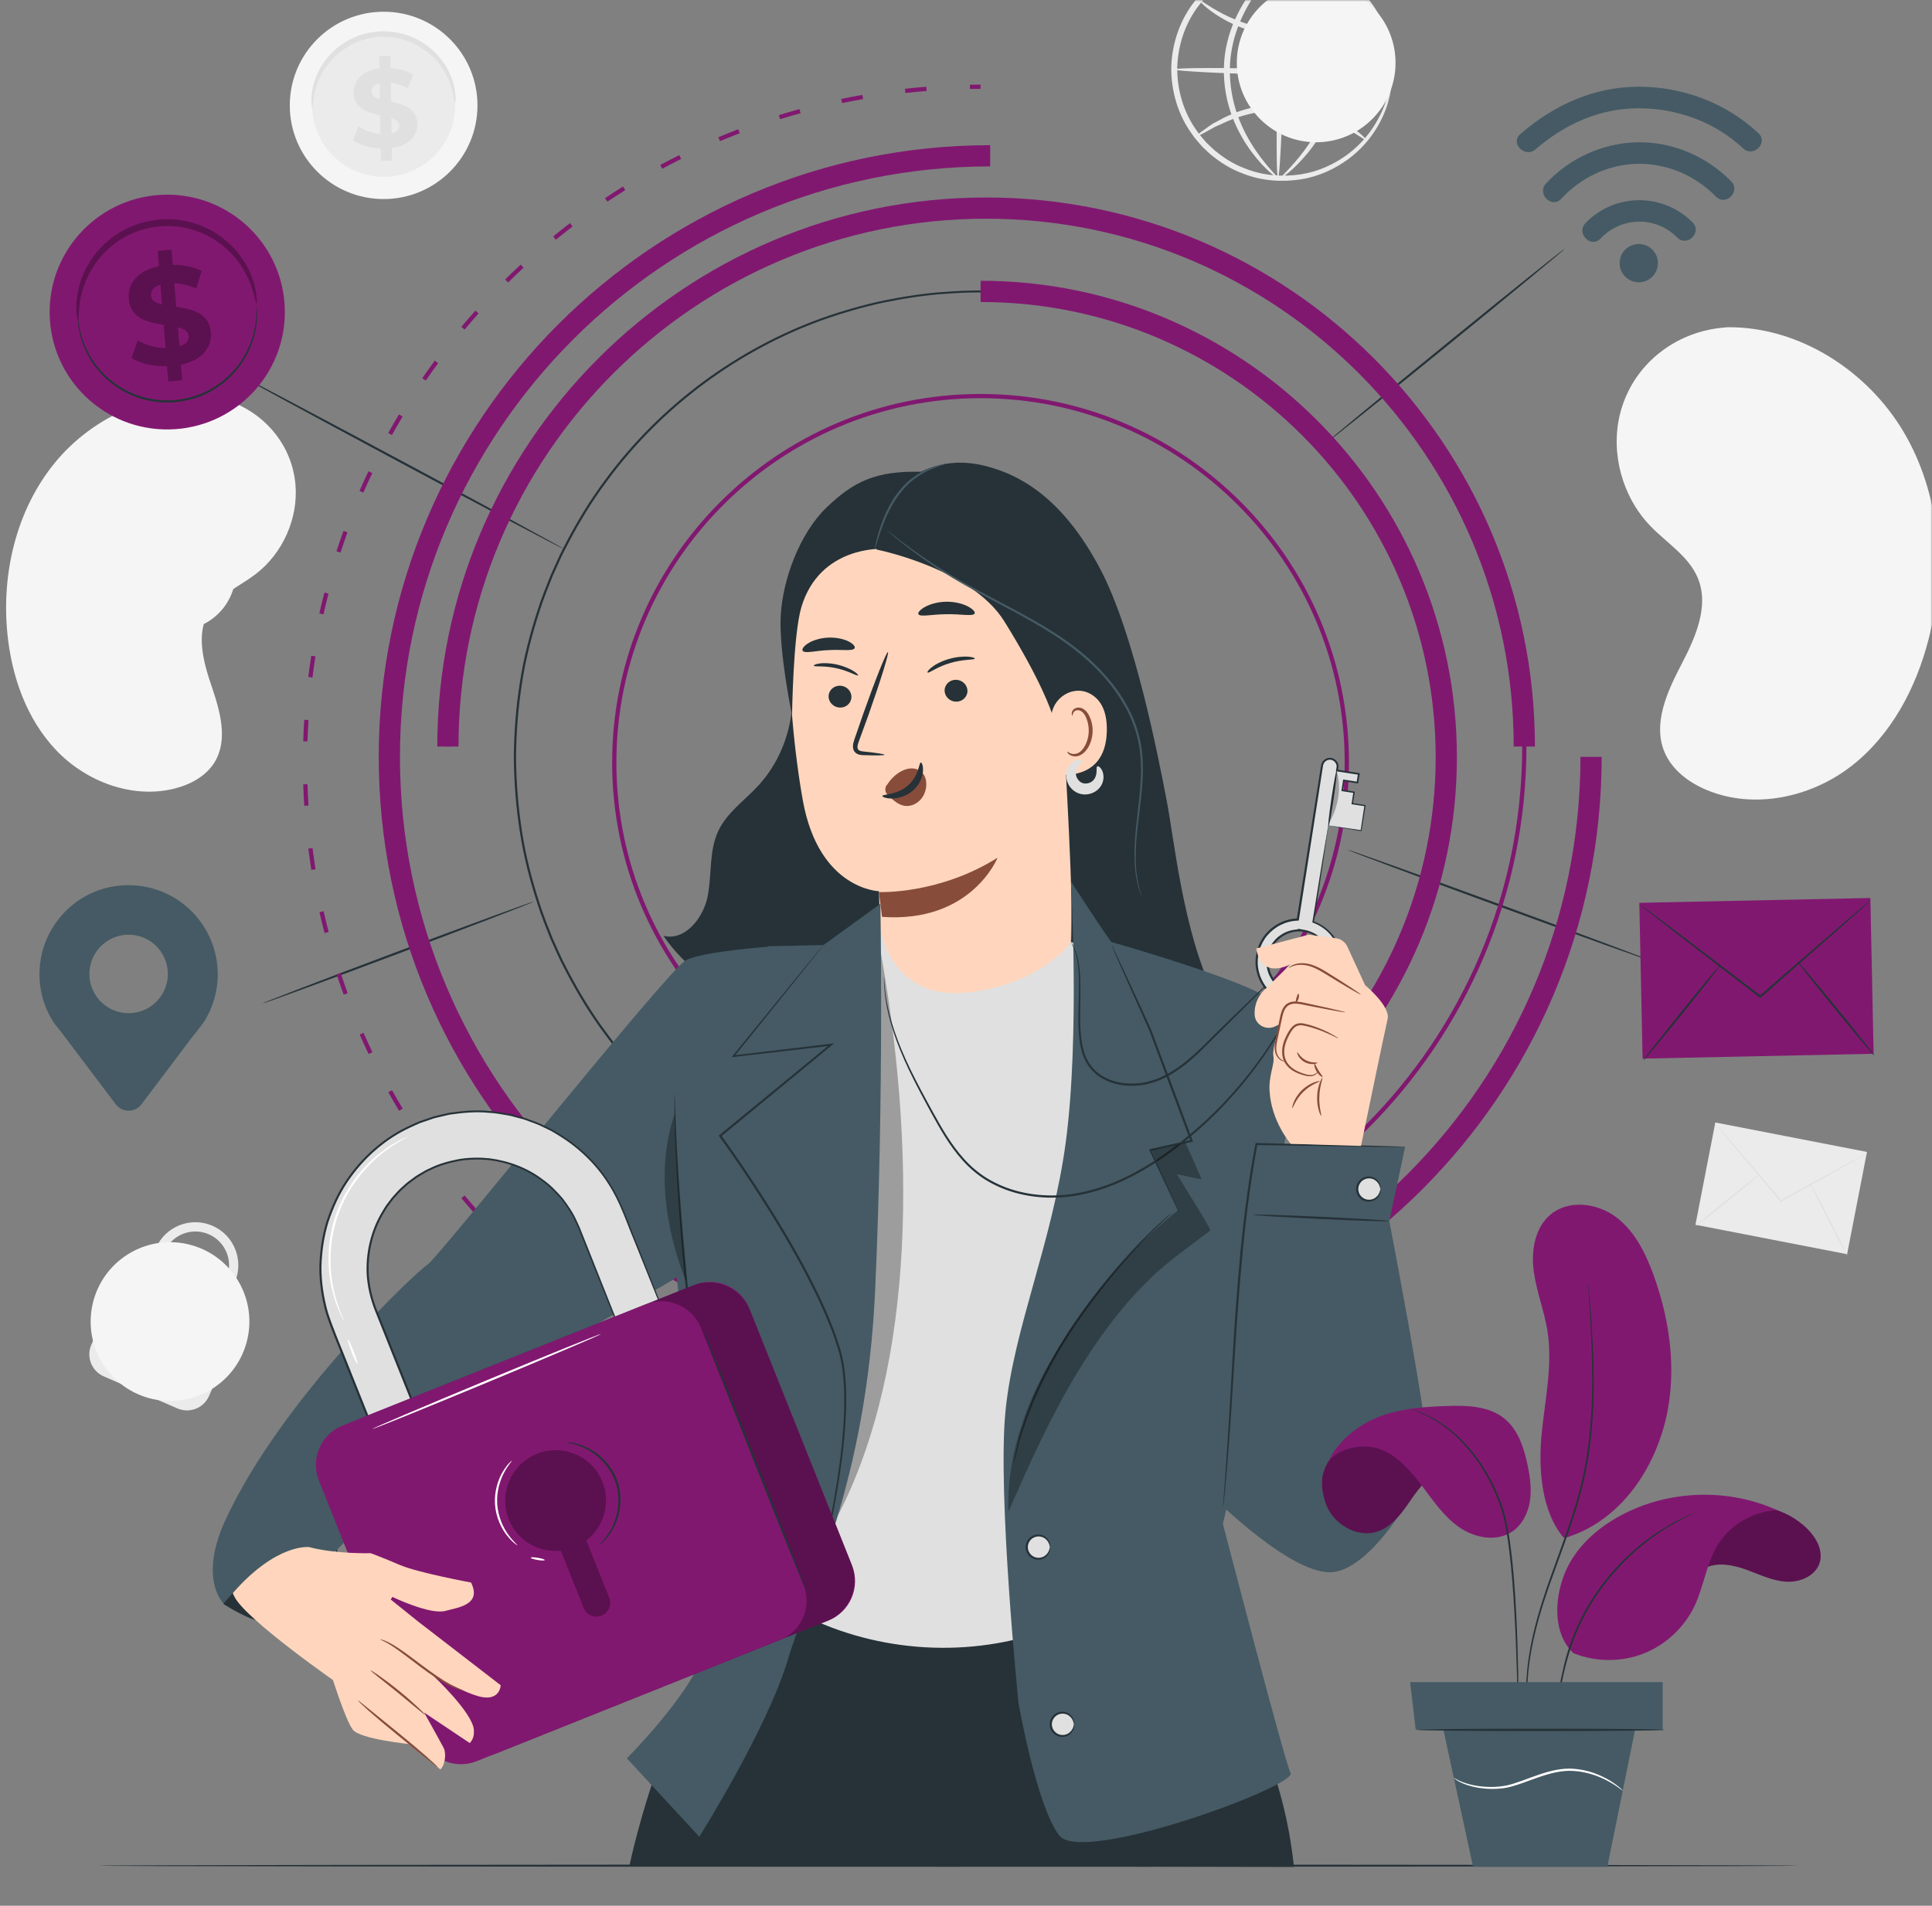 <svg width="600" height="592" viewBox="0 0 600 592" fill="none" xmlns="http://www.w3.org/2000/svg">
<rect x="0" y="0" width="600" height="592" fill="#808080" stroke="none"/>
<mask id="mask0_181_4200" style="mask-type:alpha" maskUnits="userSpaceOnUse" x="0" y="0" width="600" height="592">
<rect width="600" height="592" fill="white"/>
</mask>
<g mask="url(#mask0_181_4200)">
<path d="M148.285 32.725C148.292 48.794 135.251 61.827 119.155 61.835C103.058 61.843 90.004 48.822 89.997 32.752C89.989 16.683 103.032 3.65 119.128 3.643C135.223 3.635 148.279 16.656 148.285 32.725Z" fill="#F5F5F5"/>
<path d="M141.351 32.728C141.356 44.974 131.417 54.905 119.151 54.912C106.885 54.918 96.937 44.995 96.93 32.749C96.925 20.504 106.864 10.571 119.129 10.566C131.397 10.561 141.346 20.483 141.351 32.728Z" fill="#EBEBEB"/>
<path d="M141.345 32.031C141.211 32.037 141.116 31.061 140.757 29.358C140.391 27.666 139.718 25.22 138.192 22.549C137.43 21.218 136.461 19.839 135.249 18.511C134.027 17.196 132.578 15.921 130.876 14.843C130.029 14.301 129.126 13.796 128.165 13.369C127.207 12.936 126.203 12.547 125.15 12.256C124.1 11.962 123.011 11.721 121.89 11.587C120.77 11.452 119.626 11.396 118.466 11.425C117.308 11.47 116.168 11.599 115.06 11.805C113.949 12.009 112.879 12.319 111.848 12.679C110.815 13.037 109.837 13.489 108.909 13.982C107.977 14.471 107.109 15.033 106.299 15.627C104.67 16.811 103.303 18.176 102.168 19.566C101.043 20.966 100.165 22.406 99.489 23.783C98.138 26.546 97.623 29.03 97.365 30.742C97.116 32.463 97.084 33.442 96.948 33.445C96.848 33.45 96.656 32.474 96.705 30.681C96.765 28.901 97.112 26.267 98.394 23.282C99.036 21.796 99.904 20.232 101.054 18.699C102.212 17.18 103.634 15.681 105.356 14.374C106.214 13.718 107.135 13.099 108.13 12.557C109.121 12.011 110.169 11.511 111.28 11.114C112.388 10.714 113.541 10.371 114.739 10.145C115.936 9.915 117.165 9.774 118.415 9.727C119.664 9.695 120.9 9.758 122.109 9.91C123.317 10.06 124.491 10.329 125.622 10.658C126.755 10.983 127.832 11.416 128.856 11.897C129.883 12.373 130.843 12.934 131.741 13.534C133.541 14.729 135.056 16.133 136.311 17.577C137.554 19.032 138.522 20.538 139.258 21.98C140.727 24.877 141.241 27.483 141.416 29.257C141.576 31.044 141.445 32.029 141.345 32.031Z" fill="#E0E0E0"/>
<path d="M121.659 45.993L121.717 49.865L118.263 49.915L118.207 46.149C114.784 45.992 111.487 44.97 109.566 43.513L111.401 39.268C113.147 40.522 115.647 41.417 118.139 41.621L118.052 35.849C114.204 34.975 109.903 33.759 109.83 28.817C109.776 25.153 112.388 21.969 117.836 21.266L117.78 17.428L121.234 17.377L121.29 21.145C123.884 21.313 126.414 21.966 128.333 23.148L126.67 27.425C124.893 26.45 123.088 25.889 121.359 25.706L121.447 31.582C125.294 32.422 129.527 33.639 129.599 38.512C129.651 42.107 127.072 45.256 121.659 45.993ZM117.979 30.768L117.905 25.862C116.081 26.303 115.371 27.317 115.388 28.457C115.406 29.666 116.451 30.308 117.979 30.768ZM124.043 39.009C124.025 37.798 123.014 37.158 121.521 36.66L121.592 41.43C123.313 41.025 124.06 40.115 124.043 39.009Z" fill="#E0E0E0"/>
<path d="M73.011 175.233C74.435 185.035 67.629 194.137 57.813 195.565C47.995 196.993 38.882 190.205 37.459 180.403C36.035 170.602 42.84 161.499 52.657 160.071C62.475 158.644 71.588 165.431 73.011 175.233Z" fill="#F5F5F5"/>
<path d="M68.781 175.848C69.866 183.317 64.68 190.254 57.199 191.342C49.717 192.43 42.774 187.256 41.688 179.787C40.603 172.318 45.789 165.38 53.27 164.292C60.753 163.207 67.697 168.379 68.781 175.848Z" fill="#EBEBEB"/>
<path d="M68.717 175.424C68.635 175.438 68.491 174.852 68.122 173.845C67.749 172.846 67.122 171.412 65.956 169.918C65.373 169.175 64.662 168.418 63.805 167.716C62.943 167.022 61.947 166.372 60.814 165.866C60.248 165.61 59.654 165.382 59.031 165.207C58.409 165.027 57.761 164.878 57.092 164.794C56.425 164.707 55.74 164.657 55.044 164.674C54.35 164.691 53.646 164.757 52.941 164.877C52.238 165.006 51.554 165.185 50.896 165.41C50.237 165.632 49.611 165.916 49.014 166.227C48.415 166.537 47.859 166.898 47.336 167.282C46.81 167.662 46.331 168.083 45.889 168.517C44.999 169.383 44.288 170.336 43.717 171.284C43.155 172.238 42.746 173.194 42.455 174.093C41.875 175.899 41.78 177.459 41.773 178.526C41.773 179.598 41.841 180.198 41.758 180.211C41.697 180.223 41.493 179.645 41.365 178.547C41.245 177.455 41.224 175.818 41.742 173.884C42.002 172.921 42.394 171.89 42.959 170.853C43.533 169.823 44.267 168.783 45.203 167.833C45.668 167.357 46.175 166.898 46.734 166.48C47.29 166.06 47.886 165.663 48.527 165.321C49.168 164.98 49.841 164.669 50.552 164.425C51.261 164.179 51.999 163.984 52.756 163.844C53.515 163.714 54.276 163.644 55.026 163.629C55.777 163.615 56.516 163.674 57.234 163.774C57.954 163.873 58.65 164.041 59.317 164.245C59.985 164.446 60.62 164.703 61.221 164.988C62.425 165.557 63.473 166.28 64.365 167.05C65.252 167.827 65.976 168.66 66.552 169.475C67.703 171.113 68.248 172.656 68.511 173.723C68.771 174.801 68.777 175.415 68.717 175.424Z" fill="#E0E0E0"/>
<path d="M57.942 185.68L58.319 188.037L56.217 188.373L55.851 186.081C53.749 186.288 51.648 185.956 50.347 185.237L51.092 182.485C52.267 183.095 53.871 183.42 55.409 183.325L54.846 179.812C52.422 179.618 49.691 179.258 49.21 176.249C48.853 174.019 50.166 171.846 53.426 170.936L53.051 168.6L55.154 168.264L55.52 170.557C57.117 170.431 58.718 170.605 59.993 171.156L59.356 173.912C58.186 173.474 57.035 173.291 55.964 173.333L56.536 176.909C58.957 177.082 61.647 177.45 62.121 180.416C62.473 182.604 61.179 184.752 57.942 185.68ZM54.352 176.72L53.874 173.733C52.8 174.164 52.457 174.844 52.568 175.539C52.685 176.274 53.38 176.573 54.352 176.72ZM58.78 181.21C58.662 180.473 57.988 180.172 57.034 180L57.499 182.904C58.513 182.503 58.887 181.882 58.78 181.21Z" fill="#E0E0E0"/>
<path d="M532.707 348.687L526.536 380.454L573.636 389.603L579.807 357.836L532.707 348.687Z" fill="#EBEBEB"/>
<path d="M579.839 358.265C579.846 358.278 579.667 358.394 579.319 358.603C578.931 358.828 578.421 359.126 577.785 359.497C576.401 360.281 574.469 361.376 572.097 362.721C567.235 365.428 560.58 369.134 553.208 373.239L553.053 373.326L552.937 373.19C552.849 373.086 552.752 372.974 552.658 372.862C547.144 366.341 542.154 360.441 538.507 356.126C536.734 353.999 535.29 352.264 534.257 351.023C533.783 350.44 533.405 349.974 533.118 349.621C532.861 349.298 532.732 349.122 532.744 349.113C532.756 349.104 532.907 349.26 533.185 349.564C533.488 349.904 533.888 350.353 534.386 350.913C535.445 352.133 536.925 353.837 538.741 355.927C542.414 360.219 547.438 366.092 552.99 372.58C553.086 372.692 553.181 372.805 553.269 372.908L552.998 372.858C560.393 368.798 567.071 365.132 571.949 362.453C574.349 361.16 576.304 360.105 577.703 359.35C578.357 359.009 578.88 358.735 579.277 358.526C579.639 358.343 579.831 358.252 579.839 358.265Z" fill="#E0E0E0"/>
<path d="M526.575 380.878C526.5 380.785 530.887 377.119 536.372 372.69C541.859 368.261 546.368 364.748 546.444 364.841C546.519 364.935 542.133 368.6 536.646 373.029C531.161 377.458 526.651 380.972 526.575 380.878Z" fill="#E0E0E0"/>
<path d="M562.177 367.487C562.283 367.431 564.944 372.435 568.119 378.659C571.293 384.886 573.78 389.976 573.673 390.032C573.567 390.086 570.906 385.085 567.731 378.858C564.557 372.634 562.07 367.542 562.177 367.487Z" fill="#E0E0E0"/>
<path d="M432.252 22.412C432.187 22.411 432.105 21.667 432.008 20.262C431.977 19.558 431.913 18.692 431.719 17.68C431.562 16.666 431.417 15.491 431.042 14.211C430.474 11.616 429.3 8.546 427.441 5.286C425.569 2.039 422.857 -1.362 419.148 -4.273C415.45 -7.157 410.773 -9.639 405.347 -10.713C399.955 -11.751 393.851 -11.712 388 -9.63C385.056 -8.679 382.205 -7.208 379.575 -5.33C378.216 -4.442 377.022 -3.317 375.772 -2.24C374.638 -1.039 373.448 0.132 372.462 1.501C368.29 6.792 365.85 13.656 365.608 20.786C365.5 27.923 367.606 34.899 371.516 40.387C372.433 41.804 373.566 43.031 374.64 44.287C375.836 45.423 376.975 46.605 378.289 47.559C380.825 49.564 383.602 51.173 386.497 52.265C392.242 54.63 398.338 54.964 403.773 54.189C409.246 53.379 414.038 51.127 417.871 48.426C421.717 45.698 424.59 42.433 426.618 39.281C428.63 36.115 429.953 33.107 430.645 30.542C431.083 29.282 431.284 28.115 431.49 27.111C431.731 26.11 431.838 25.247 431.902 24.547C432.07 23.149 432.187 22.409 432.252 22.412C432.315 22.413 432.323 23.156 432.277 24.58C432.271 25.293 432.223 26.174 432.035 27.202C431.884 28.234 431.734 29.433 431.342 30.736C430.741 33.385 429.488 36.517 427.497 39.835C425.49 43.138 422.589 46.585 418.642 49.492C414.708 52.37 409.739 54.796 404.019 55.712C398.341 56.594 391.941 56.302 385.874 53.862C382.819 52.733 379.883 51.058 377.199 48.962C375.811 47.962 374.601 46.728 373.336 45.53C372.195 44.216 371 42.921 370.023 41.432C365.879 35.656 363.629 28.276 363.75 20.742C363.998 13.214 366.602 5.954 371.022 0.39C372.068 -1.049 373.326 -2.284 374.529 -3.542C375.849 -4.676 377.117 -5.849 378.552 -6.78C381.336 -8.745 384.349 -10.274 387.454 -11.253C393.632 -13.395 400.037 -13.378 405.665 -12.22C411.333 -11.027 416.179 -8.364 419.969 -5.298C423.771 -2.204 426.502 1.38 428.347 4.777C430.176 8.188 431.275 11.377 431.747 14.053C432.075 15.373 432.167 16.578 432.269 17.617C432.406 18.652 432.411 19.535 432.382 20.248C432.36 21.671 432.316 22.413 432.252 22.412Z" fill="#EBEBEB"/>
<path d="M425.491 1.286C425.565 1.39 424.956 1.92 423.779 2.797C423.133 3.261 422.413 3.779 421.605 4.358C421.174 4.654 420.723 4.987 420.221 5.303C419.69 5.581 419.134 5.871 418.557 6.173C414.035 8.788 406.87 11.457 398.689 11.18C397.674 11.135 396.671 11.09 395.682 11.046C394.705 10.893 393.743 10.742 392.795 10.593C392.324 10.514 391.853 10.451 391.393 10.357C390.94 10.236 390.491 10.117 390.045 9.998C389.16 9.752 388.282 9.543 387.448 9.276C384.132 8.122 381.267 6.777 379.019 5.39C374.491 2.649 372.286 0.157 372.457 -0.004C372.64 -0.214 375.102 1.873 379.663 4.244C381.93 5.448 384.75 6.619 387.96 7.641C388.768 7.875 389.614 8.053 390.467 8.272C390.895 8.378 391.326 8.486 391.762 8.594C392.206 8.661 392.654 8.729 393.106 8.797C394.012 8.93 394.932 9.066 395.865 9.203C396.808 9.242 397.764 9.28 398.731 9.319C406.509 9.587 413.399 7.254 417.969 4.997C418.553 4.742 419.114 4.499 419.652 4.265C420.164 3.997 420.63 3.708 421.078 3.462C421.934 2.989 422.7 2.567 423.384 2.19C424.666 1.511 425.417 1.182 425.491 1.286Z" fill="#EBEBEB"/>
<path d="M371.428 42.4C371.353 42.296 371.963 41.766 373.14 40.889C373.786 40.426 374.506 39.906 375.314 39.327C375.745 39.032 376.196 38.698 376.698 38.383C377.229 38.105 377.784 37.815 378.362 37.513C382.884 34.898 390.049 32.229 398.23 32.507C399.245 32.552 400.248 32.596 401.237 32.641C402.214 32.794 403.176 32.945 404.124 33.094C404.595 33.173 405.066 33.236 405.526 33.33C405.979 33.451 406.428 33.57 406.873 33.688C407.758 33.935 408.636 34.143 409.47 34.411C412.786 35.565 415.649 36.91 417.899 38.297C422.427 41.038 424.632 43.53 424.46 43.691C424.277 43.901 421.817 41.814 417.254 39.445C414.988 38.241 412.168 37.068 408.957 36.048C408.15 35.813 407.303 35.635 406.451 35.416C406.024 35.309 405.592 35.202 405.155 35.094C404.711 35.027 404.263 34.96 403.811 34.891C402.906 34.758 401.986 34.622 401.053 34.485C400.109 34.447 399.154 34.408 398.187 34.369C390.409 34.101 383.519 36.433 378.949 38.692C378.365 38.945 377.804 39.189 377.266 39.422C376.753 39.69 376.288 39.979 375.84 40.225C374.983 40.697 374.218 41.119 373.534 41.496C372.253 42.174 371.502 42.504 371.428 42.4Z" fill="#EBEBEB"/>
<path d="M432.233 23.197C432.222 23.709 417.083 23.758 398.427 23.305C379.764 22.851 364.649 22.068 364.662 21.553C364.674 21.041 379.81 20.992 398.473 21.445C417.128 21.9 432.245 22.684 432.233 23.197Z" fill="#EBEBEB"/>
<path d="M396.889 55.367C396.376 55.354 396.327 40.213 396.781 21.549C397.234 2.88 398.017 -12.239 398.53 -12.227C399.042 -12.214 399.091 2.925 398.638 21.594C398.184 40.256 397.402 55.379 396.889 55.367Z" fill="#EBEBEB"/>
<path d="M396.89 55.316C396.762 55.513 393.039 52.987 388.743 47.268C386.619 44.412 384.389 40.737 382.703 36.295C381.026 31.862 379.975 26.642 380.089 21.145C380.186 15.63 381.571 10.468 383.501 6.146C385.429 1.806 387.85 -1.738 390.1 -4.49C394.651 -9.993 398.404 -12.431 398.531 -12.236C398.713 -12.025 395.314 -9.257 391.136 -3.68C389.07 -0.892 386.84 2.618 385.073 6.826C383.304 11.02 382.042 15.938 381.948 21.179C381.84 26.425 382.788 31.413 384.314 35.706C385.846 40.006 387.883 43.63 389.817 46.507C393.726 52.271 397.078 55.112 396.89 55.316Z" fill="#EBEBEB"/>
<path d="M399.286 -12.218C399.414 -12.414 403.137 -9.889 407.433 -4.17C409.557 -1.313 411.787 2.362 413.472 6.803C415.15 11.237 416.2 16.456 416.087 21.954C415.99 27.469 414.604 32.63 412.676 36.953C410.748 41.293 408.328 44.837 406.077 47.589C401.526 53.092 397.773 55.531 397.647 55.335C397.465 55.124 400.863 52.356 405.041 46.779C407.107 43.991 409.337 40.481 411.104 36.273C412.873 32.079 414.135 27.16 414.229 21.92C414.337 16.675 413.389 11.685 411.863 7.393C410.331 3.093 408.295 -0.531 406.36 -3.409C402.45 -9.173 399.097 -12.013 399.286 -12.218Z" fill="#EBEBEB"/>
<path d="M71.235 402.073L72.911 398.361C75.847 391.603 72.744 383.716 65.993 380.778C59.24 377.839 51.358 380.946 48.43 387.683L46.723 391.464C43.206 390.516 39.433 392.252 37.936 395.695L28.36 417.726C26.715 421.513 28.447 425.918 32.232 427.565L55.088 437.512C58.872 439.159 63.274 437.425 64.92 433.637L74.495 411.607C76.049 408.033 74.588 403.91 71.235 402.073ZM52.149 421.559L46.171 418.958L48.982 415.044C48.227 413.95 48.033 412.505 48.601 411.196C49.476 409.182 51.818 408.259 53.832 409.134C55.844 410.01 56.767 412.353 55.891 414.367C55.343 415.629 54.219 416.463 52.962 416.693C52.657 418.553 52.149 421.559 52.149 421.559ZM68.611 400.894L49.398 392.532L51.06 388.851C53.364 383.55 59.548 381.114 64.846 383.42C70.144 385.725 72.579 391.913 70.282 397.195L68.611 400.894Z" fill="#EBEBEB"/>
<path d="M538.695 161.665C538.702 166.857 534.502 171.072 529.315 171.078C524.126 171.085 519.915 166.882 519.908 161.692C519.901 156.5 524.101 152.287 529.288 152.279C534.477 152.271 538.688 156.474 538.695 161.665Z" fill="#EBEBEB"/>
<path d="M564.989 142.829C564.995 148.021 560.795 152.234 555.608 152.242C550.42 152.249 546.21 148.046 546.202 142.856C546.195 137.664 550.395 133.451 555.582 133.443C560.77 133.436 564.981 137.639 564.989 142.829Z" fill="#EBEBEB"/>
<path d="M565.043 182.673C565.05 188.321 560.85 192.906 555.663 192.912C550.475 192.92 546.263 188.347 546.255 182.698C546.247 177.05 550.447 172.464 555.634 172.458C560.823 172.451 565.036 177.024 565.043 182.673Z" fill="#EBEBEB"/>
<path d="M552.878 181.48C552.476 182.071 546.228 178.521 538.923 173.551C531.616 168.579 526.02 164.072 526.422 163.48C526.824 162.889 533.07 166.439 540.378 171.41C547.681 176.38 553.278 180.889 552.878 181.48Z" fill="#EBEBEB"/>
<path d="M553.627 142.184C554.065 142.749 549.24 147.223 542.854 152.175C536.465 157.128 530.933 160.684 530.495 160.12C530.058 159.556 534.881 155.082 541.27 150.129C547.656 145.176 553.19 141.62 553.627 142.184Z" fill="#EBEBEB"/>
<path d="M536.436 101.651L534.844 101.806C521.426 103.102 509.679 111.482 504.65 123.865C504.003 125.457 503.472 127.096 503.066 128.769C500.14 140.822 503.818 154.312 512.495 163.351C517.598 168.668 524.446 172.77 527.264 179.548C530.932 188.37 526.452 198.184 522.072 206.6C517.69 215.015 513.234 224.848 516.94 233.655C519.261 239.169 524.46 243.074 530.008 245.395C544.696 251.542 562.312 247.73 574.794 238.101C587.277 228.471 595.05 213.793 598.944 198.544C604.4 177.181 602.547 153.468 591.27 134.313C579.993 115.156 558.683 101.406 536.436 101.651Z" fill="#F5F5F5"/>
<path d="M67.218 123.451L68.535 123.785C79.635 126.6 88.422 135.147 91.054 146.191C91.393 147.611 91.629 149.055 91.755 150.513C92.663 161.01 87.843 171.863 79.397 178.337C74.428 182.146 68.151 184.708 64.915 190.037C60.702 196.974 63.202 205.79 65.799 213.419C68.397 221.048 70.875 229.878 66.632 236.796C63.974 241.128 59.108 243.738 54.152 244.973C41.029 248.245 26.726 242.78 17.483 233.088C8.24 223.397 3.598 210.072 2.287 196.765C0.45 178.125 5.052 158.453 16.981 143.819C28.91 129.189 48.57 120.384 67.218 123.451Z" fill="#F5F5F5"/>
<path d="M408.748 44.191C422.359 44.191 433.393 33.15 433.393 19.53C433.393 5.91 422.359 -5.132 408.748 -5.132C395.137 -5.132 384.103 5.91 384.103 19.53C384.103 33.15 395.137 44.191 408.748 44.191Z" fill="#F5F5F5"/>
<path d="M76.836 415.98C79.848 402.699 71.53 389.491 58.256 386.48C44.982 383.469 31.779 391.795 28.767 405.077C25.754 418.359 34.072 431.567 47.346 434.578C60.62 437.588 73.823 429.262 76.836 415.98Z" fill="#F5F5F5"/>
<path d="M558.359 579.554C558.359 579.744 440.182 579.897 294.438 579.897C148.643 579.897 30.492 579.743 30.492 579.554C30.492 579.364 148.643 579.211 294.438 579.211C440.182 579.21 558.359 579.364 558.359 579.554Z" fill="#263238"/>
<path d="M486.034 77.198C486.154 77.346 469.739 90.905 449.376 107.481C429.006 124.063 412.401 137.381 412.281 137.234C412.161 137.088 428.572 123.53 448.943 106.949C469.305 90.374 485.914 77.052 486.034 77.198Z" fill="#263238"/>
<path d="M513.071 298.595C513.007 298.773 491.764 291.16 465.633 281.594C439.492 272.024 418.361 264.124 418.427 263.946C418.491 263.768 439.728 271.379 465.869 280.949C492 290.515 513.136 298.417 513.071 298.595Z" fill="#263238"/>
<path d="M73.242 115.96C73.332 115.792 96.216 127.88 124.349 142.952C152.493 158.031 175.227 170.386 175.137 170.553C175.048 170.721 152.169 158.636 124.025 143.558C95.892 128.485 73.153 116.127 73.242 115.96Z" fill="#263238"/>
<path d="M81.489 311.726C81.423 311.548 100.225 304.323 123.481 295.589C146.745 286.853 165.65 279.916 165.718 280.093C165.784 280.271 146.986 287.495 123.722 296.231C100.466 304.966 81.555 311.904 81.489 311.726Z" fill="#263238"/>
<path d="M304.517 351.351C241.432 351.351 190.108 299.994 190.108 236.866C190.108 173.739 241.432 122.382 304.517 122.382C367.603 122.382 418.926 173.739 418.926 236.866C418.926 299.993 367.603 351.351 304.517 351.351ZM304.517 123.699C242.159 123.699 191.426 174.466 191.426 236.865C191.426 299.265 242.159 350.031 304.517 350.031C366.875 350.031 417.608 299.265 417.608 236.865C417.608 174.466 366.875 123.699 304.517 123.699Z" fill="#811870"/>
<path d="M449.157 235.229C449.157 235.229 449.114 234.434 449.062 232.883C449.039 232.105 449.008 231.139 448.973 229.993C448.944 228.845 448.912 227.51 448.764 226.003C448.645 224.493 448.511 222.806 448.364 220.944C448.174 219.086 447.875 217.065 447.602 214.869C446.984 210.488 446.029 205.468 444.658 199.887C443.185 194.338 441.394 188.189 438.729 181.722C436.119 175.244 432.9 168.334 428.669 161.354C420.308 147.38 408.315 132.756 391.971 120.283C383.833 114.031 374.582 108.42 364.386 103.785C354.196 99.155 343.061 95.436 331.184 93.296C319.33 91.105 306.782 90.243 293.966 91.242C287.549 91.622 281.098 92.665 274.623 93.948C268.16 95.33 261.716 97.185 255.327 99.454C229.863 108.678 205.668 125.907 188.236 149.805C183.822 155.724 179.958 162.115 176.471 168.756C175.641 170.439 174.704 172.073 173.958 173.804C173.182 175.521 172.406 177.242 171.627 178.966C170.234 182.483 168.795 185.999 167.647 189.636C165.281 196.874 163.323 204.327 162.15 211.972C160.947 219.607 160.315 227.38 160.262 235.208C160.315 243.039 160.942 250.815 162.144 258.453C163.318 266.098 165.271 273.556 167.636 280.797C168.786 284.435 170.225 287.952 171.616 291.47C172.395 293.194 173.173 294.915 173.948 296.633C174.691 298.366 175.632 300 176.461 301.684C179.948 308.326 183.812 314.722 188.226 320.64C205.66 344.546 229.861 361.78 255.328 371.005C261.718 373.274 268.164 375.128 274.627 376.512C281.104 377.793 287.555 378.838 293.972 379.218C306.79 380.217 319.34 379.353 331.195 377.162C343.072 375.02 354.207 371.3 364.398 366.67C374.594 362.035 383.845 356.422 391.981 350.169C408.325 337.695 420.316 323.071 428.675 309.096C432.907 302.116 436.124 295.208 438.733 288.73C441.396 282.263 443.187 276.114 444.661 270.566C446.03 264.985 446.987 259.966 447.604 255.586C447.876 253.391 448.175 251.37 448.365 249.512C448.513 247.651 448.646 245.963 448.766 244.454C448.913 242.947 448.945 241.614 448.974 240.465C449.01 239.319 449.04 238.355 449.064 237.576C449.114 236.024 449.157 235.229 449.157 235.229C449.157 235.229 449.161 236.024 449.133 237.576C449.119 238.355 449.099 239.321 449.078 240.468C449.061 241.618 449.04 242.954 448.904 244.462C448.795 245.974 448.671 247.664 448.535 249.527C448.356 251.388 448.067 253.414 447.805 255.613C447.208 260.003 446.271 265.034 444.919 270.63C443.463 276.193 441.688 282.361 439.036 288.85C436.439 295.35 433.23 302.284 429.004 309.292C420.654 323.321 408.653 338.014 392.274 350.554C384.119 356.84 374.843 362.486 364.615 367.151C354.394 371.812 343.219 375.56 331.298 377.721C319.398 379.932 306.798 380.812 293.928 379.819C287.483 379.442 281.004 378.4 274.499 377.117C268.007 375.734 261.532 373.875 255.112 371.599C229.526 362.35 205.207 345.05 187.685 321.039C183.248 315.093 179.364 308.669 175.86 301.996C175.026 300.306 174.082 298.664 173.333 296.922C172.553 295.197 171.773 293.468 170.99 291.736C169.591 288.201 168.145 284.667 166.991 281.012C164.612 273.736 162.648 266.244 161.469 258.561C160.261 250.887 159.629 243.075 159.577 235.206C159.629 227.34 160.264 219.532 161.474 211.86C162.652 204.18 164.62 196.691 166.999 189.418C168.153 185.764 169.6 182.232 171 178.698C171.782 176.967 172.563 175.238 173.343 173.513C174.093 171.774 175.035 170.132 175.869 168.441C179.374 161.77 183.258 155.349 187.694 149.406C205.215 125.402 229.53 108.107 255.112 98.858C261.531 96.582 268.006 94.725 274.496 93.342C281.001 92.059 287.479 91.016 293.924 90.64C306.792 89.647 319.391 90.525 331.291 92.735C343.212 94.897 354.386 98.643 364.607 103.302C374.835 107.968 384.111 113.61 392.266 119.897C408.647 132.435 420.648 147.127 429 161.158C433.227 168.166 436.436 175.101 439.034 181.601C441.686 188.09 443.46 194.258 444.918 199.823C446.27 205.419 447.207 210.451 447.804 214.841C448.066 217.041 448.355 219.067 448.535 220.929C448.671 222.793 448.794 224.483 448.903 225.995C449.04 227.505 449.06 228.84 449.078 229.991C449.101 231.138 449.119 232.103 449.133 232.883C449.161 234.435 449.157 235.229 449.157 235.229Z" fill="#263238"/>
<path d="M306.243 399.815V398.497C398.043 398.497 472.729 323.761 472.729 231.9C472.729 140.038 398.043 65.303 306.243 65.303C214.442 65.303 139.756 140.038 139.756 231.9H138.438C138.438 139.312 213.714 63.984 306.243 63.984C398.771 63.984 474.047 139.312 474.047 231.9C474.047 324.488 398.771 399.815 306.243 399.815Z" fill="#811870"/>
<path d="M304.536 383.241V376.647C382.464 376.647 445.861 313.208 445.861 235.229C445.861 157.251 382.464 93.81 304.536 93.81V87.216C386.097 87.216 452.45 153.615 452.45 235.229C452.451 316.844 386.097 383.241 304.536 383.241Z" fill="#811870"/>
<path d="M476.683 231.9H470.093C470.093 141.491 396.591 67.94 306.243 67.94C215.895 67.94 142.392 141.491 142.392 231.9H135.802C135.802 137.857 212.262 61.347 306.243 61.347C400.224 61.347 476.683 137.857 476.683 231.9Z" fill="#811870"/>
<path d="M307.517 425.146C202.808 425.146 117.62 339.902 117.62 235.122C117.62 130.343 202.808 45.1 307.517 45.1V51.693C206.441 51.693 124.21 133.98 124.21 235.122C124.21 336.265 206.44 418.552 307.517 418.552C408.594 418.552 490.826 336.266 490.826 235.122H497.415C497.415 339.903 412.227 425.146 307.517 425.146Z" fill="#811870"/>
<path d="M304.517 447.45C303.414 447.45 302.311 447.442 301.211 447.424L301.233 446.105C302.326 446.123 303.422 446.131 304.517 446.131V447.45Z" fill="#811870"/>
<path d="M287.866 446.799C285.663 446.626 283.427 446.417 281.218 446.173L281.362 444.862C283.556 445.105 285.779 445.313 287.968 445.486L287.866 446.799ZM268 444.291C265.798 443.906 263.591 443.483 261.443 443.034L261.712 441.745C263.847 442.19 266.038 442.61 268.228 442.993L268 444.291ZM248.463 439.898C246.331 439.31 244.175 438.677 242.055 438.019L242.445 436.76C244.553 437.414 246.695 438.043 248.814 438.626L248.463 439.898ZM229.417 433.645C227.339 432.85 225.248 432.012 223.203 431.153L223.713 429.937C225.745 430.79 227.823 431.623 229.889 432.413L229.417 433.645ZM211.047 425.59C209.057 424.601 207.058 423.567 205.104 422.516L205.729 421.355C207.67 422.399 209.657 423.425 211.634 424.409L211.047 425.59ZM193.536 415.82C191.645 414.642 189.754 413.424 187.915 412.196L188.648 411.099C190.475 412.32 192.354 413.531 194.233 414.699L193.536 415.82ZM177.042 404.433C175.28 403.089 173.514 401.698 171.793 400.295L172.626 399.273C174.335 400.667 176.09 402.049 177.842 403.385L177.042 404.433ZM161.705 391.541C160.063 390.023 158.438 388.47 156.872 386.927L157.797 385.987C159.352 387.52 160.967 389.063 162.598 390.573L161.705 391.541ZM147.659 377.257C146.177 375.599 144.706 373.902 143.287 372.21L144.296 371.362C145.706 373.042 147.169 374.732 148.641 376.379L147.659 377.257ZM135.03 361.716C133.706 359.918 132.403 358.089 131.156 356.281L132.241 355.532C133.479 357.33 134.775 359.147 136.09 360.934L135.03 361.716ZM123.932 345.054C122.798 343.163 121.674 341.222 120.594 339.281L121.744 338.64C122.818 340.568 123.936 342.497 125.062 344.377L123.932 345.054ZM114.47 327.421C113.511 325.413 112.58 323.373 111.698 321.359L112.905 320.832C113.78 322.832 114.707 324.858 115.658 326.854L114.47 327.421ZM106.735 308.978C105.976 306.896 105.241 304.771 104.549 302.664L105.801 302.251C106.487 304.345 107.219 306.455 107.973 308.527L106.735 308.978ZM100.788 289.843C100.23 287.693 99.702 285.509 99.217 283.35L100.503 283.06C100.985 285.204 101.511 287.376 102.065 289.514L100.788 289.843ZM96.698 270.229C96.35 268.048 96.033 265.823 95.754 263.616L97.061 263.449C97.339 265.644 97.655 267.854 97.999 270.022L96.698 270.229ZM94.494 250.315C94.355 248.111 94.249 245.866 94.177 243.641L95.494 243.599C95.565 245.809 95.671 248.042 95.808 250.232L94.494 250.315ZM95.491 230.319L94.174 230.28C94.242 228.056 94.346 225.811 94.483 223.606L95.798 223.689C95.661 225.879 95.558 228.111 95.491 230.319ZM97.038 210.469L95.731 210.304C96.008 208.103 96.324 205.878 96.669 203.689L97.97 203.895C97.627 206.071 97.314 208.282 97.038 210.469ZM100.461 190.854L99.176 190.565C99.661 188.404 100.187 186.219 100.742 184.069L102.019 184.399C101.468 186.535 100.943 188.707 100.461 190.854ZM105.743 171.658L104.491 171.246C105.18 169.142 105.915 167.011 106.677 164.911L107.916 165.362C107.159 167.448 106.428 169.566 105.743 171.658ZM112.853 153.02L111.645 152.492C112.532 150.465 113.468 148.415 114.426 146.402L115.616 146.969C114.663 148.969 113.734 151.005 112.853 153.02ZM121.708 135.157L120.557 134.516C121.639 132.574 122.764 130.625 123.905 128.723L125.035 129.402C123.903 131.292 122.782 133.228 121.708 135.157ZM132.221 118.227L131.136 117.48C132.392 115.656 133.698 113.824 135.016 112.035L136.077 112.818C134.767 114.596 133.469 116.416 132.221 118.227ZM144.287 102.381L143.277 101.533C144.702 99.835 146.174 98.136 147.653 96.482L148.635 97.362C147.166 99.005 145.704 100.693 144.287 102.381ZM157.793 87.749L156.868 86.809C158.439 85.261 160.065 83.709 161.698 82.198L162.593 83.165C160.971 84.669 159.355 86.21 157.793 87.749ZM172.615 74.466L171.784 73.444C173.502 72.045 175.265 70.655 177.025 69.312L177.823 70.361C176.076 71.694 174.323 73.076 172.615 74.466ZM188.619 62.65L187.888 61.553C189.717 60.332 191.601 59.116 193.492 57.939L194.188 59.058C192.31 60.229 190.435 61.437 188.619 62.65ZM205.661 52.41L205.037 51.249C206.992 50.198 208.984 49.166 210.955 48.187L211.542 49.368C209.583 50.342 207.605 51.366 205.661 52.41ZM223.591 43.846L223.081 42.63C225.126 41.77 227.204 40.935 229.259 40.149L229.729 41.381C227.688 42.163 225.624 42.992 223.591 43.846ZM242.264 37.029L241.873 35.77C243.992 35.11 246.148 34.476 248.279 33.885L248.631 35.157C246.513 35.743 244.372 36.372 242.264 37.029ZM261.525 32.027L261.254 30.736C263.43 30.281 265.636 29.857 267.812 29.474L268.04 30.773C265.877 31.154 263.686 31.575 261.525 32.027ZM281.172 28.891L281.027 27.581C283.229 27.335 285.466 27.123 287.674 26.948L287.779 28.262C285.584 28.436 283.361 28.647 281.172 28.891Z" fill="#811870"/>
<path d="M301.233 27.627L301.211 26.308C302.312 26.291 303.414 26.283 304.517 26.283V27.602C303.422 27.602 302.325 27.61 301.233 27.627Z" fill="#811870"/>
<path d="M580.86 278.952L509.107 280.452L510.119 328.847L581.871 327.347L580.86 278.952Z" fill="#811870"/>
<path d="M581.086 279.53C581.101 279.547 580.875 279.773 580.431 280.188C579.937 280.64 579.285 281.236 578.47 281.981C576.695 283.565 574.215 285.777 571.172 288.492C564.917 293.987 556.357 301.509 546.874 309.839L546.673 310.015L546.461 309.852C546.299 309.728 546.124 309.594 545.948 309.459C535.829 301.669 526.671 294.617 519.975 289.462C516.714 286.912 514.054 284.832 512.15 283.344C511.275 282.641 510.574 282.079 510.043 281.654C509.566 281.263 509.32 281.048 509.335 281.029C509.348 281.011 509.62 281.192 510.123 281.549C510.673 281.95 511.397 282.48 512.304 283.142C514.239 284.591 516.94 286.614 520.256 289.096C526.981 294.211 536.179 301.208 546.345 308.941C546.52 309.076 546.696 309.21 546.858 309.334L546.445 309.347C555.977 301.074 564.583 293.603 570.87 288.146C573.971 285.496 576.496 283.337 578.304 281.792C579.151 281.085 579.83 280.519 580.345 280.09C580.817 279.707 581.072 279.514 581.086 279.53Z" fill="#263238"/>
<path d="M510.346 329.425C510.206 329.312 515.463 322.565 522.086 314.358C528.712 306.147 534.195 299.586 534.334 299.699C534.474 299.812 529.219 306.558 522.592 314.767C515.97 322.976 510.485 329.539 510.346 329.425Z" fill="#263238"/>
<path d="M558.173 298.596C558.312 298.483 563.781 304.957 570.386 313.055C576.994 321.156 582.236 327.813 582.097 327.926C581.957 328.039 576.489 321.567 569.882 313.466C563.275 305.368 558.033 298.71 558.173 298.596Z" fill="#263238"/>
<path d="M514.889 81.767C514.875 85.055 512.199 87.707 508.914 87.692C505.629 87.676 502.978 84.999 502.994 81.712C503.009 78.424 505.684 75.772 508.969 75.788C512.255 75.802 514.905 78.48 514.889 81.767Z" fill="#455A64"/>
<path d="M497.054 74.115C503.585 67.253 514.2 67.043 520.9 73.8C523.936 76.862 528.69 72.152 525.652 69.089C516.46 59.819 501.372 59.873 492.345 69.359C489.377 72.479 494.077 77.243 497.054 74.115Z" fill="#455A64"/>
<path d="M476.853 46.414C485.898 38.59 496.695 33.666 508.784 33.636C520.768 33.607 532.583 37.862 541.36 46.111C544.495 49.057 549.259 44.355 546.112 41.399C536.058 31.952 522.577 26.907 508.815 26.942C494.902 26.976 482.538 32.666 472.145 41.659C468.882 44.481 473.607 49.221 476.853 46.414Z" fill="#455A64"/>
<path d="M484.824 61.766C490.888 55.206 499.384 51.099 508.365 50.894C517.59 50.683 526.497 54.486 532.91 61.079C535.917 64.171 540.669 59.458 537.662 56.367C530.072 48.565 519.319 43.95 508.395 44.199C497.713 44.443 487.361 49.171 480.116 57.009C477.197 60.167 481.894 64.936 484.824 61.766Z" fill="#455A64"/>
<path d="M67.628 302.682C67.628 285.626 52.224 272.168 34.577 275.482C23.476 277.567 14.631 286.638 12.686 297.771C11.471 304.73 12.906 311.276 16.078 316.677H16.062L16.141 316.782C17.203 318.572 18.533 319.852 19.877 321.733L35.952 343.041C37.953 345.693 41.933 345.693 43.933 343.041L59.741 322.084C59.741 322.084 62.691 318.563 63.761 316.754L63.818 316.677H63.807C66.22 312.567 67.628 307.795 67.628 302.682ZM39.943 314.744C33.214 314.744 27.758 309.286 27.758 302.551C27.758 295.818 33.212 290.359 39.943 290.359C46.672 290.359 52.127 295.817 52.127 302.551C52.126 309.286 46.672 314.744 39.943 314.744Z" fill="#455A64"/>
<path d="M88.382 94.524C89.71 114.618 74.471 131.988 54.344 133.323C34.217 134.656 16.822 119.447 15.493 99.352C14.164 79.257 29.403 61.887 49.53 60.554C69.658 59.221 87.052 74.429 88.382 94.524Z" fill="#811870"/>
<g opacity="0.3">
<path d="M79.646 94.228C79.477 94.245 79.278 93.034 78.69 90.935C78.093 88.849 77.049 85.845 74.922 82.63C73.86 81.029 72.536 79.383 70.911 77.823C69.274 76.281 67.358 74.805 65.141 73.597C64.037 72.989 62.867 72.433 61.631 71.976C60.397 71.513 59.11 71.11 57.768 70.833C56.431 70.552 55.05 70.34 53.637 70.265C52.225 70.188 50.789 70.212 49.342 70.344C47.896 70.495 46.481 70.75 45.112 71.098C43.74 71.445 42.426 71.921 41.167 72.456C39.905 72.989 38.719 73.634 37.599 74.328C36.473 75.015 35.435 75.79 34.469 76.598C32.529 78.212 30.933 80.032 29.628 81.864C28.337 83.709 27.356 85.58 26.624 87.358C25.162 90.924 24.721 94.073 24.539 96.235C24.369 98.409 24.41 99.636 24.24 99.651C24.116 99.665 23.793 98.461 23.709 96.216C23.637 93.984 23.855 90.662 25.214 86.824C25.894 84.913 26.852 82.885 28.163 80.875C29.487 78.88 31.141 76.887 33.188 75.111C34.207 74.221 35.308 73.369 36.508 72.611C37.703 71.846 38.972 71.135 40.327 70.547C41.679 69.955 43.094 69.433 44.573 69.05C46.049 68.665 47.576 68.388 49.134 68.226C50.694 68.083 52.244 68.061 53.767 68.152C55.292 68.24 56.781 68.48 58.222 68.798C59.665 69.112 61.048 69.564 62.367 70.083C63.691 70.594 64.937 71.215 66.109 71.892C68.459 73.238 70.468 74.87 72.155 76.572C73.829 78.289 75.164 80.093 76.201 81.836C78.276 85.339 79.134 88.555 79.498 90.759C79.854 92.974 79.769 94.218 79.646 94.228Z" fill="black"/>
</g>
<g opacity="0.3">
<path d="M56.174 113.305L56.565 118.141L52.25 118.488L51.87 113.783C47.578 113.868 43.37 112.862 40.848 111.197L42.796 105.737C45.082 107.161 48.282 108.075 51.414 108.127L50.832 100.916C45.948 100.138 40.47 98.974 39.972 92.798C39.603 88.221 42.607 84.025 49.362 82.697L48.976 77.903L53.292 77.555L53.672 82.263C56.928 82.26 60.148 82.869 62.642 84.188L60.915 89.674C58.612 88.6 56.31 88.047 54.132 87.961L54.725 95.302C59.603 96.037 64.997 97.21 65.489 103.298C65.849 107.788 62.882 111.938 56.174 113.305ZM50.322 94.569L49.826 88.438C47.582 89.141 46.777 90.466 46.892 91.892C47.013 93.402 48.374 94.119 50.322 94.569ZM58.582 104.376C58.46 102.864 57.143 102.146 55.235 101.647L55.716 107.606C57.835 106.957 58.694 105.758 58.582 104.376Z" fill="black"/>
</g>
<path d="M24.163 98.777C24.237 98.769 24.34 99.995 24.752 102.152C25.185 104.303 26.119 107.39 28.102 110.774C29.068 112.48 30.403 114.173 31.952 115.869C33.589 117.481 35.448 119.109 37.68 120.42C39.91 121.708 42.392 122.864 45.126 123.526C47.854 124.189 50.768 124.478 53.745 124.321C56.718 124.085 59.57 123.413 62.186 122.395C64.809 121.377 67.118 119.906 69.158 118.334C71.2 116.739 72.829 114.879 74.239 113.066C75.55 111.18 76.652 109.326 77.383 107.506C78.904 103.891 79.423 100.707 79.568 98.519C79.693 96.326 79.634 95.098 79.708 95.096C79.731 95.094 79.759 95.397 79.791 95.98C79.796 96.562 79.916 97.426 79.835 98.533C79.771 100.746 79.322 103.989 77.831 107.693C77.114 109.555 76.019 111.461 74.698 113.399C73.281 115.265 71.631 117.18 69.554 118.826C67.478 120.448 65.121 121.967 62.435 123.018C59.757 124.069 56.834 124.763 53.788 125.004C50.739 125.166 47.751 124.864 44.959 124.176C42.158 123.487 39.623 122.293 37.351 120.959C35.076 119.602 33.189 117.922 31.538 116.259C29.975 114.512 28.637 112.768 27.682 111.016C25.717 107.541 24.845 104.386 24.488 102.201C24.261 101.114 24.267 100.241 24.195 99.663C24.153 99.085 24.14 98.78 24.163 98.777Z" fill="#263238"/>
<path d="M69.4 498.273C69.4 498.273 78.249 503.999 82.337 503.796C86.426 503.593 102.483 483.61 102.483 483.61L94.093 477.34L73.478 480.767L69.4 498.091" fill="#263238"/>
<path d="M244.722 206.039C248.344 219.207 244.693 234.136 235.406 244.145C231.174 248.708 225.78 252.434 223.106 258.055C220.143 264.283 221.1 271.601 219.782 278.371C218.464 285.142 212.755 292.356 206.061 290.716C212.309 299.986 221.804 306.691 231.976 311.321C242.148 315.951 253.065 318.668 263.911 321.363C269.944 322.861 276.456 324.334 282.227 322.019C289.697 319.023 293.407 310.8 296.4 303.323C305.091 281.605 313.784 259.888 322.475 238.17" fill="#263238"/>
<path d="M333.954 180.049C333.946 174.989 330.069 170.777 325.031 170.351L279.073 149.3C262.486 147.901 245.922 177.613 245.229 194.255C244.461 212.744 246.859 234.976 249.339 248.705C254.326 276.315 272.943 276.844 272.943 276.844L274.523 321.497L332.201 321.395L333.954 180.049Z" fill="#FFD6BD"/>
<path d="M257.328 216.289C257.302 218.167 258.869 219.737 260.829 219.801C262.784 219.864 264.394 218.397 264.42 216.518C264.446 214.64 262.879 213.068 260.923 213.005C258.965 212.941 257.354 214.412 257.328 216.289Z" fill="#263238"/>
<path d="M252.778 206.851C253.171 207.185 255.955 206.738 259.683 207.565C263.413 208.362 265.992 209.979 266.435 209.826C266.649 209.763 266.279 209.235 265.158 208.515C264.055 207.801 262.123 206.916 259.799 206.409C257.476 205.904 255.452 205.925 254.256 206.14C253.037 206.351 252.583 206.697 252.778 206.851Z" fill="#263238"/>
<path d="M293.359 214.454C293.333 216.332 294.9 217.902 296.86 217.966C298.815 218.029 300.425 216.561 300.451 214.683C300.477 212.805 298.91 211.233 296.954 211.17C294.995 211.105 293.385 212.576 293.359 214.454Z" fill="#263238"/>
<path d="M288.125 208.94C288.679 209.065 291.089 207.125 295.074 205.966C299.046 204.777 302.364 205.025 302.703 204.636C302.873 204.458 302.243 204.123 300.787 203.999C299.356 203.868 297.047 204.011 294.565 204.743C292.085 205.477 290.173 206.579 289.15 207.434C288.109 208.296 287.859 208.89 288.125 208.94Z" fill="#263238"/>
<path d="M274.686 234.463C274.699 234.245 272.316 233.885 268.456 233.475C267.48 233.394 266.552 233.222 266.373 232.558C266.128 231.858 266.514 230.797 266.962 229.651C267.829 227.268 268.737 224.773 269.689 222.155C273.469 211.485 276.184 202.72 275.755 202.572C275.324 202.423 271.909 210.951 268.128 221.621C267.22 224.252 266.35 226.759 265.524 229.159C265.179 230.276 264.57 231.548 265.1 233.002C265.378 233.725 266.105 234.24 266.735 234.395C267.364 234.573 267.913 234.571 268.397 234.589C272.273 234.713 274.677 234.68 274.686 234.463Z" fill="#263238"/>
<path d="M272.949 277.116C272.949 277.116 291.599 277.92 309.814 266.427C309.814 266.427 301.692 286.816 273.929 284.816L272.949 277.116Z" fill="#884C3B"/>
<path d="M275.517 243.742C277.345 240.858 280.164 238.897 282.744 238.713C284.535 238.586 286.235 239.333 287.105 241.012C287.976 242.689 287.872 245.353 286.64 247.383C285.253 249.669 282.827 250.636 280.915 250.321C279.003 250.004 277.49 248.666 276.061 247.317C275.667 246.944 275.264 246.551 275.061 245.969C274.857 245.387 274.902 244.561 275.317 243.957" fill="#884C3B"/>
<path d="M285.986 236.867C285.364 236.844 285.444 240.994 281.957 244.016C278.477 247.046 274.046 246.674 274.026 247.256C273.974 247.517 275.028 248.04 276.894 248.051C278.726 248.075 281.386 247.43 283.52 245.581C285.647 243.728 286.526 241.299 286.631 239.594C286.753 237.855 286.269 236.837 285.986 236.867Z" fill="#263238"/>
<path d="M285.21 190.778C285.711 191.764 289.438 190.811 293.954 190.802C298.47 190.702 302.218 191.565 302.695 190.567C302.905 190.091 302.16 189.198 300.587 188.377C299.026 187.555 296.615 186.889 293.906 186.918C291.2 186.954 288.805 187.678 287.265 188.536C285.713 189.396 284.99 190.309 285.21 190.778Z" fill="#263238"/>
<path d="M249.321 202.229C250.178 203.076 253.425 202.092 257.356 201.951C261.282 201.698 264.632 202.351 265.375 201.424C265.699 200.974 265.153 200.118 263.678 199.332C262.224 198.55 259.808 197.941 257.108 198.074C254.409 198.211 252.087 199.058 250.743 199.982C249.376 200.909 248.943 201.815 249.321 202.229Z" fill="#263238"/>
<path d="M362.285 248.48C359.896 236.195 352.433 196.82 341.446 176.29C330.459 155.76 317.896 147.648 305.688 144.665C293.479 141.682 284.485 146.332 279.12 151.364C273.755 156.396 272.223 170.712 272.223 170.712C272.223 170.712 301.641 176.534 311.89 193.001C323.663 211.916 326.635 221.5 326.635 221.5L330.545 231.906C330.545 231.906 333.658 282.564 332.634 292.632L376.826 308.61C367.379 289.011 364.676 260.766 362.285 248.48Z" fill="#263238"/>
<path d="M274.031 170.494C274.031 170.494 254.624 169.492 248.888 188.547C246.292 197.168 245.981 222.239 245.981 222.239C245.981 222.239 241.831 202.369 242.469 191.148C243.108 179.927 248.358 165.638 256.75 157.596C264.911 149.774 271.86 146.033 286.795 146.584C286.795 146.584 284.663 150.836 280.98 156.584C279.136 159.463 276.235 159.791 274.031 170.494Z" fill="#263238"/>
<path d="M326.466 222.965C326.628 216.826 333.204 212.578 338.588 215.525C341.544 217.143 343.854 220.481 343.739 226.996C343.433 244.372 326.064 240.479 326.042 239.98C326.03 239.671 326.278 230.152 326.466 222.965Z" fill="#FFD6BD"/>
<path d="M331.463 233.49C331.541 233.436 331.762 233.708 332.269 233.952C332.764 234.189 333.618 234.362 334.53 234.038C336.376 233.397 337.972 230.509 338.111 227.38C338.184 225.8 337.878 224.287 337.34 223.03C336.833 221.75 336.028 220.848 335.107 220.667C334.192 220.439 333.528 220.98 333.307 221.465C333.065 221.946 333.17 222.296 333.077 222.324C333.027 222.367 332.71 222.026 332.862 221.311C332.94 220.968 333.151 220.56 333.565 220.233C333.987 219.902 334.603 219.74 335.245 219.821C336.583 219.937 337.766 221.191 338.358 222.57C339.022 223.957 339.403 225.656 339.321 227.431C339.149 230.931 337.3 234.175 334.776 234.855C333.549 235.153 332.537 234.767 332.018 234.348C331.487 233.911 331.402 233.522 331.463 233.49Z" fill="#884C3B"/>
<path d="M293.693 144.087C293.731 144.226 291.706 144.643 288.706 145.979C287.194 146.616 285.516 147.635 283.79 148.925C282.065 150.227 280.422 151.974 278.957 153.99C276.038 158.058 274.412 162.38 273.335 165.484C272.281 168.613 271.756 170.597 271.64 170.566C271.594 170.554 271.683 170.049 271.882 169.142C272.065 168.231 272.413 166.933 272.874 165.335C273.84 162.173 275.411 157.76 278.402 153.588C279.903 151.521 281.611 149.735 283.406 148.424C285.201 147.125 286.948 146.127 288.514 145.536C289.273 145.184 290.004 144.985 290.632 144.775C291.258 144.556 291.813 144.428 292.269 144.333C293.178 144.13 293.683 144.04 293.693 144.087Z" fill="#455A64"/>
<path d="M354.582 278.588C354.571 278.592 354.519 278.468 354.428 278.223C354.328 277.939 354.199 277.576 354.038 277.123C353.656 276.165 353.298 274.692 352.903 272.78C352.193 268.936 352.081 263.228 352.885 256.311C353.24 252.848 353.747 249.07 354.076 245.004C354.394 240.945 354.528 236.566 353.826 232.054C353.101 227.556 351.453 222.98 348.951 218.692C346.472 214.385 343.179 210.364 339.387 206.7C331.758 199.346 322.852 194.354 314.815 189.973C306.719 185.638 299.35 181.821 293.472 178.077C287.576 174.369 283.062 170.985 280.015 168.568C278.489 167.361 277.333 166.387 276.554 165.722C276.193 165.404 275.906 165.151 275.679 164.952C275.484 164.775 275.389 164.68 275.396 164.671C275.402 164.662 275.514 164.738 275.724 164.898C275.961 165.082 276.263 165.318 276.641 165.615C277.487 166.271 278.672 167.188 280.177 168.357C283.27 170.704 287.818 174.021 293.728 177.664C299.619 181.343 306.988 185.104 315.114 189.415C323.178 193.772 332.15 198.772 339.863 206.204C343.694 209.907 347.026 213.979 349.533 218.354C352.066 222.71 353.731 227.373 354.452 231.954C355.149 236.547 354.988 240.972 354.644 245.05C354.288 249.136 353.753 252.91 353.368 256.362C352.506 263.257 352.546 268.906 353.168 272.735C353.521 274.638 353.833 276.115 354.171 277.081C354.305 277.542 354.412 277.91 354.495 278.199C354.562 278.452 354.593 278.584 354.582 278.588Z" fill="#455A64"/>
<path d="M75.805 476.257C75.784 476.22 76.144 475.967 76.84 475.59C77.534 475.21 78.583 474.734 79.935 474.295C82.617 473.406 86.644 472.815 90.935 473.701C95.228 474.587 98.692 476.725 100.803 478.604C101.871 479.543 102.646 480.396 103.135 481.019C103.625 481.641 103.854 482.016 103.82 482.042C103.724 482.124 102.664 480.723 100.492 478.977C98.346 477.233 94.951 475.232 90.797 474.375C86.644 473.518 82.736 474.01 80.074 474.761C77.389 475.504 75.862 476.37 75.805 476.257Z" fill="#263238"/>
<path d="M94.852 466.431C94.898 466.368 95.881 466.964 97.258 468.204C98.634 469.44 100.357 471.375 101.806 473.814C103.249 476.259 104.119 478.7 104.541 480.501C104.968 482.305 105.018 483.454 104.94 483.465C104.719 483.523 104.083 478.943 101.215 474.165C98.406 469.356 94.695 466.597 94.852 466.431Z" fill="#263238"/>
<path d="M195.481 579.553C195.481 579.553 209.48 511.315 239.145 498.182L356.761 494.725C356.761 494.725 395.626 520.772 401.848 579.941L195.481 579.553Z" fill="#263238"/>
<path d="M273.53 289.096C273.53 289.096 276.995 310.853 300.262 308.322C323.53 305.791 332.634 292.632 332.634 292.632L364.979 302.963L370.067 365.563C351.655 401.339 341.213 441.193 339.714 481.406C339.463 488.171 339.22 495.592 334.716 500.643C331.939 503.755 327.937 505.456 323.99 506.803C298.926 515.353 270.351 512.998 247.026 500.456C247.026 500.456 237.142 393.354 238.354 390.317C239.565 387.28 255.752 297.187 255.752 297.187L273.53 289.096Z" fill="#E0E0E0"/>
<path d="M239.146 294.042C239.146 294.042 218.585 295.488 213.078 298.244C207.569 301 135.501 391.489 132.748 392.867C130.447 394.018 87.555 433.912 69.852 472.512C66.36 480.128 63.665 490.933 69.4 498.182C69.4 498.182 90.073 472.21 102.483 483.61L157.995 427.319L215.984 393.47L239.146 294.042Z" fill="#455A64"/>
<g opacity="0.3">
<path d="M260.171 470.877C284.58 423.71 284.58 355.38 272.949 292.632L262.505 381.794L260.171 470.877Z" fill="black"/>
</g>
<path d="M207.531 310.575L209.364 387.088C209.364 387.088 216.711 471.802 218.088 471.802C219.465 471.802 223.597 501.659 218.088 514.98C212.58 528.3 194.678 546.215 194.678 546.215L217.171 570.559C217.171 570.559 238.287 537.029 244.713 515.439C251.14 493.85 269.041 461.237 271.795 400.604C274.55 339.971 273.414 280.763 273.414 280.763L255.73 293.577L238.735 293.929L207.531 310.575Z" fill="#455A64"/>
<path d="M248.23 511.315C248.23 511.315 248.283 511.066 248.416 510.59C248.557 510.089 248.755 509.389 249.012 508.479C249.529 506.593 250.282 503.857 251.247 500.346C253.113 493.266 255.756 482.992 258.217 470.133C259.442 463.704 260.607 456.626 261.41 448.976C261.792 445.15 262.087 441.182 262.174 437.092C262.253 433.005 262.14 428.78 261.491 424.523C261.13 422.401 260.711 420.271 259.984 418.183C259.276 416.09 258.612 413.956 257.721 411.875C257.301 410.827 256.878 409.772 256.453 408.712C255.983 407.671 255.51 406.624 255.034 405.573C254.116 403.455 253.056 401.378 252.014 399.271C247.794 390.861 242.868 382.437 237.532 374.002C232.915 366.703 228.19 359.674 223.397 353.032L223.21 352.772L223.455 352.57C235.766 342.461 247.356 332.944 257.871 324.31L258.097 324.841C246.974 326.123 236.815 327.294 227.811 328.331L227.207 328.401L227.59 327.93C236.248 317.315 243.259 308.719 248.125 302.753C250.548 299.807 252.435 297.511 253.736 295.93C254.37 295.17 254.86 294.584 255.209 294.167C255.544 293.773 255.73 293.581 255.73 293.581C255.73 293.581 255.582 293.803 255.265 294.212C254.929 294.639 254.457 295.24 253.845 296.018C252.568 297.618 250.716 299.941 248.337 302.923C243.512 308.921 236.559 317.565 227.974 328.238L227.754 327.837C236.753 326.768 246.908 325.561 258.027 324.241L259.044 324.12L258.254 324.772C247.753 333.424 236.178 342.961 223.884 353.09L223.942 352.628C228.756 359.289 233.487 366.319 238.113 373.631C243.458 382.081 248.39 390.525 252.616 398.965C253.66 401.081 254.72 403.166 255.64 405.295C256.116 406.351 256.589 407.402 257.061 408.449C257.487 409.516 257.91 410.576 258.331 411.632C259.222 413.724 259.89 415.877 260.599 417.987C261.328 420.092 261.758 422.281 262.116 424.425C262.763 428.737 262.866 432.992 262.778 437.102C262.68 441.215 262.372 445.196 261.976 449.034C261.146 456.705 259.951 463.791 258.694 470.224C256.169 483.091 253.451 493.353 251.505 500.416C250.523 503.946 249.713 506.675 249.145 508.518C248.86 509.42 248.64 510.114 248.483 510.611C248.328 511.081 248.23 511.315 248.23 511.315Z" fill="#263238"/>
<path d="M332.596 273.851C332.596 273.851 343.978 291.415 345.168 292.632C345.168 292.632 393.269 306.262 396.106 311.996C407.818 335.656 398.36 344.157 396.106 376.675C393.305 417.096 379.78 473.348 379.78 473.348C379.78 473.348 398.814 546.74 400.804 550.788C402.794 554.838 336.027 579.434 328.945 570.172C321.865 560.911 316.301 529.024 316.301 529.024C316.301 529.024 309.725 464.237 312.255 438.425C314.784 412.611 326.784 386.097 330.97 354.911C335.388 321.973 332.596 273.851 332.596 273.851Z" fill="#455A64"/>
<path d="M314.782 454.62C314.758 454.616 314.811 454.291 314.931 453.678C315.072 452.999 315.258 452.11 315.49 451C315.752 449.813 316.066 448.398 316.426 446.768C316.938 445.145 317.518 443.313 318.156 441.295C320.851 433.233 325.882 422.512 333.082 411.707C340.351 400.948 348.051 392.023 353.985 385.952C356.949 382.908 359.449 380.546 361.231 378.974C362.111 378.178 362.84 377.607 363.318 377.206C363.831 376.834 364.101 376.652 364.113 376.673C364.113 376.673 360.161 380.128 354.334 386.288C348.504 392.431 340.89 401.374 333.651 412.089C326.482 422.849 321.414 433.47 318.613 441.455C317.942 443.453 317.334 445.266 316.793 446.872C316.391 448.485 316.041 449.886 315.748 451.059C315.465 452.155 315.238 453.033 315.065 453.705C314.903 454.31 314.806 454.625 314.782 454.62Z" fill="#263238"/>
<path d="M345.168 293.449C345.189 293.439 345.356 293.75 345.653 294.35C345.972 295.012 346.393 295.89 346.922 296.989C348.028 299.36 349.576 302.678 351.475 306.75C352.43 308.822 353.473 311.082 354.589 313.504C355.148 314.72 355.725 315.977 356.318 317.271C356.903 318.568 357.561 319.882 358.05 321.306C360.162 326.942 362.48 333.127 364.914 339.62C366.82 344.745 368.656 349.677 370.372 354.29L370.503 354.643L370.136 354.722C365.502 355.724 361.181 356.658 357.281 357.501L357.476 357.108C360.141 362.971 362.35 367.831 363.925 371.3C364.659 372.959 365.244 374.283 365.675 375.256C365.851 375.676 365.996 376.021 366.115 376.303C366.21 376.542 366.252 376.667 366.239 376.673C366.226 376.68 366.157 376.565 366.036 376.338C365.897 376.066 365.727 375.732 365.521 375.326C365.055 374.368 364.424 373.065 363.631 371.434C362.002 367.991 359.718 363.166 356.964 357.344L356.814 357.027L357.158 356.951C361.052 356.08 365.366 355.116 369.993 354.084L369.757 354.516C368.032 349.91 366.189 344.986 364.273 339.87C361.858 333.372 359.559 327.186 357.463 321.546C356.984 320.12 356.335 318.804 355.759 317.503C355.177 316.205 354.61 314.946 354.063 313.726C352.975 311.293 351.959 309.022 351.028 306.943C349.212 302.836 347.734 299.489 346.677 297.098C346.197 295.977 345.814 295.082 345.525 294.407C345.271 293.79 345.147 293.46 345.168 293.449Z" fill="#263238"/>
<path d="M376.827 465.136C376.827 465.136 401.433 489.757 414.087 488.35C426.74 486.943 443.262 459.507 443.262 450.01C443.262 440.513 431.458 379.303 431.458 379.303L436.376 356.256L390.206 355.38L380.957 426.335L376.827 465.136Z" fill="#455A64"/>
<path d="M406.759 300.669C406.77 300.673 406.715 300.844 406.593 301.175C406.458 301.535 406.276 302.021 406.044 302.639C405.789 303.292 405.482 304.082 405.121 305.01C404.721 305.939 404.261 307.004 403.745 308.198C402.679 310.583 401.277 313.458 399.526 316.732C397.707 319.968 395.588 323.633 392.93 327.482C387.647 335.181 380.487 343.836 371.097 351.908C366.4 355.923 361.232 359.895 355.414 363.303C349.618 366.715 343.142 369.588 336.117 371.046C329.104 372.528 321.905 372.345 315.379 370.544C312.12 369.63 309.032 368.31 306.249 366.609C303.468 364.9 301.028 362.784 298.955 360.471C294.789 355.829 291.919 350.628 289.278 345.83C286.648 341.012 284.244 336.493 282.233 332.273C280.232 328.048 278.638 324.121 277.482 320.588C276.32 317.057 275.605 313.927 275.157 311.351C274.343 306.173 274.523 303.266 274.523 303.266C274.535 303.266 274.554 303.446 274.58 303.797C274.604 304.181 274.635 304.698 274.678 305.356C274.766 306.725 274.981 308.738 275.422 311.304C275.91 313.861 276.657 316.964 277.848 320.467C279.032 323.971 280.651 327.866 282.672 332.064C284.704 336.257 287.129 340.753 289.779 345.557C292.435 350.337 295.311 355.492 299.425 360.047C301.473 362.319 303.866 364.381 306.594 366.051C309.325 367.712 312.357 369.003 315.561 369.897C321.977 371.659 329.067 371.837 335.98 370.376C342.911 368.937 349.321 366.102 355.076 362.725C360.854 359.353 366.005 355.413 370.689 351.43C380.053 343.427 387.218 334.845 392.533 327.209C395.207 323.393 397.347 319.759 399.192 316.55C400.97 313.304 402.404 310.454 403.506 308.091C404.042 306.908 404.52 305.854 404.937 304.935C405.322 304.019 405.648 303.237 405.919 302.593C406.178 301.985 406.381 301.509 406.531 301.156C406.671 300.829 406.749 300.665 406.759 300.669Z" fill="#263238"/>
<path d="M397.02 302.355C397.035 302.372 396.769 302.664 396.247 303.206C395.678 303.787 394.91 304.569 393.942 305.552C391.875 307.615 388.961 310.519 385.382 314.087C381.746 317.702 377.438 321.982 372.659 326.732C370.205 329.058 367.495 331.404 364.337 333.356C361.203 335.301 357.546 336.848 353.587 337.196C349.664 337.572 345.666 336.926 342.392 335.045C339.09 333.207 336.822 329.984 335.981 326.662C335.055 323.35 334.929 320.089 334.891 317.085C334.882 314.071 335.006 311.277 335.055 308.728C335.18 303.635 334.945 299.498 334.207 296.747C333.788 295.394 333.464 294.338 333.09 293.685C332.771 293.009 332.613 292.645 332.633 292.632C332.652 292.62 332.851 292.959 333.214 293.622C333.631 294.263 334 295.314 334.466 296.677C335.295 299.445 335.606 303.627 335.541 308.734C335.523 311.29 335.428 314.087 335.461 317.079C335.521 320.061 335.674 323.284 336.589 326.484C337.425 329.697 339.568 332.703 342.727 334.463C345.854 336.251 349.717 336.88 353.523 336.513C357.358 336.176 360.896 334.687 363.987 332.784C367.087 330.878 369.777 328.573 372.226 326.273C374.682 323.975 376.864 321.624 379.044 319.556C381.196 317.47 383.205 315.523 385.042 313.742C388.687 310.236 391.653 307.384 393.759 305.36C394.763 304.414 395.562 303.663 396.152 303.106C396.705 302.597 397.002 302.337 397.02 302.355Z" fill="#263238"/>
<path d="M222.485 481.61C222.473 481.611 222.448 481.489 222.408 481.249C222.367 480.969 222.317 480.617 222.254 480.179C222.128 479.187 221.951 477.809 221.727 476.062C221.282 472.432 220.649 467.269 219.87 460.911C218.315 448.117 216.123 430.445 214.044 410.885C213.016 401.1 212.145 391.767 211.445 383.272C210.79 374.773 210.251 367.114 209.973 360.672C209.797 357.453 209.706 354.539 209.625 351.979C209.532 349.42 209.48 347.215 209.472 345.412C209.46 343.649 209.45 342.262 209.443 341.261C209.447 340.819 209.45 340.464 209.453 340.181C209.459 339.937 209.467 339.813 209.479 339.813C209.491 339.813 209.505 339.937 209.522 340.179C209.538 340.462 209.557 340.816 209.58 341.258C209.619 342.258 209.671 343.644 209.739 345.404C209.787 347.205 209.878 349.408 210.007 351.963C210.123 354.52 210.25 357.431 210.457 360.646C210.797 367.08 211.386 374.73 212.075 383.219C212.809 391.707 213.697 401.033 214.725 410.812C216.805 430.363 218.919 448.043 220.351 460.853C221.039 467.223 221.599 472.395 221.992 476.03C222.16 477.784 222.294 479.166 222.39 480.162C222.425 480.602 222.453 480.957 222.477 481.238C222.494 481.483 222.495 481.609 222.485 481.61Z" fill="#263238"/>
<path d="M436.375 356.256C436.375 356.266 436.301 356.272 436.156 356.277C435.981 356.281 435.77 356.285 435.511 356.291C434.898 356.291 434.062 356.291 433 356.292C430.757 356.27 427.557 356.239 423.529 356.2C415.354 356.076 403.826 355.899 390.198 355.692L390.509 355.439C388.636 365.349 387.121 376.632 385.953 388.571C383.866 410.473 383.003 430.39 381.923 444.775C381.42 451.97 380.927 457.787 380.546 461.802C380.342 463.772 380.182 465.319 380.068 466.422C380.008 466.919 379.962 467.313 379.925 467.622C379.89 467.892 379.866 468.029 379.854 468.028C379.842 468.026 379.844 467.887 379.856 467.615C379.874 467.306 379.899 466.908 379.929 466.41C380.012 465.305 380.13 463.754 380.28 461.78C380.579 457.759 380.997 451.939 381.44 444.743C382.394 430.356 383.18 410.436 385.271 388.505C386.439 376.55 387.981 365.247 389.899 355.323L389.949 355.064L390.211 355.071C403.836 355.381 415.363 355.642 423.537 355.828C427.564 355.941 430.762 356.032 433.004 356.095C434.066 356.136 434.9 356.168 435.513 356.192C435.773 356.206 435.982 356.219 436.158 356.229C436.303 356.238 436.375 356.247 436.375 356.256Z" fill="#263238"/>
<path d="M425.104 372.985C427.101 372.985 428.719 371.365 428.719 369.367C428.719 367.369 427.101 365.75 425.104 365.75C423.108 365.75 421.489 367.369 421.489 369.367C421.489 371.365 423.108 372.985 425.104 372.985Z" fill="#E0E0E0"/>
<path d="M428.719 369.367C428.661 369.369 428.645 369.046 428.477 368.517C428.309 367.997 427.932 367.248 427.144 366.685C426.383 366.119 425.154 365.817 423.98 366.267C422.815 366.681 421.818 367.922 421.832 369.367C421.818 370.813 422.815 372.054 423.98 372.468C425.154 372.918 426.383 372.616 427.144 372.05C427.932 371.487 428.309 370.738 428.477 370.218C428.645 369.689 428.661 369.366 428.719 369.367C428.755 369.365 428.834 369.692 428.736 370.283C428.639 370.862 428.299 371.736 427.44 372.435C426.611 373.134 425.181 373.563 423.765 373.061C422.363 372.607 421.129 371.116 421.146 369.366C421.129 367.615 422.363 366.126 423.765 365.671C425.181 365.171 426.609 365.598 427.44 366.297C428.299 366.996 428.639 367.872 428.736 368.45C428.834 369.043 428.755 369.37 428.719 369.367Z" fill="#263238"/>
<path d="M322.473 484.214C324.469 484.214 326.088 482.594 326.088 480.596C326.088 478.598 324.469 476.979 322.473 476.979C320.476 476.979 318.857 478.598 318.857 480.596C318.857 482.594 320.476 484.214 322.473 484.214Z" fill="#E0E0E0"/>
<path d="M326.088 480.597C326.03 480.598 326.015 480.275 325.846 479.746C325.679 479.226 325.302 478.477 324.514 477.914C323.752 477.348 322.523 477.046 321.349 477.496C320.184 477.91 319.188 479.151 319.201 480.595C319.188 482.041 320.184 483.282 321.349 483.696C322.523 484.145 323.752 483.843 324.514 483.278C325.302 482.715 325.679 481.965 325.846 481.446C326.015 480.918 326.029 480.595 326.088 480.597C326.124 480.594 326.203 480.921 326.104 481.512C326.007 482.091 325.667 482.965 324.807 483.664C323.977 484.363 322.548 484.792 321.133 484.291C319.731 483.836 318.497 482.345 318.514 480.595C318.497 478.844 319.731 477.355 321.133 476.9C322.548 476.4 323.977 476.827 324.807 477.526C325.667 478.225 326.007 479.101 326.104 479.679C326.203 480.272 326.123 480.598 326.088 480.597Z" fill="#263238"/>
<path d="M333.55 535.641C333.55 537.639 331.932 539.258 329.935 539.258C327.938 539.258 326.32 537.639 326.32 535.641C326.32 533.643 327.938 532.023 329.935 532.023C331.932 532.023 333.55 533.643 333.55 535.641Z" fill="#E0E0E0"/>
<path d="M333.55 535.641C333.492 535.643 333.477 535.319 333.308 534.791C333.14 534.271 332.764 533.522 331.975 532.959C331.214 532.393 329.985 532.091 328.811 532.541C327.646 532.955 326.65 534.196 326.663 535.64C326.65 537.085 327.646 538.326 328.811 538.74C329.985 539.19 331.214 538.888 331.975 538.322C332.764 537.759 333.14 537.01 333.308 536.49C333.477 535.963 333.491 535.64 333.55 535.641C333.586 535.639 333.665 535.966 333.566 536.556C333.469 537.135 333.129 538.01 332.269 538.709C331.439 539.408 330.01 539.835 328.595 539.335C327.193 538.882 325.959 537.391 325.976 535.64C325.959 533.89 327.193 532.4 328.595 531.945C330.01 531.445 331.439 531.872 332.269 532.571C333.129 533.27 333.469 534.146 333.566 534.723C333.665 535.317 333.585 535.644 333.55 535.641Z" fill="#263238"/>
<path d="M431.457 379.302C431.448 379.492 421.998 379.211 410.352 378.677C398.701 378.142 389.266 377.555 389.276 377.365C389.285 377.175 398.732 377.456 410.383 377.99C422.031 378.526 431.466 379.112 431.457 379.302Z" fill="#263238"/>
<path d="M222.964 449.928L209.361 455.368L179.769 381.282C172.805 363.845 152.961 355.329 135.535 362.298C118.109 369.267 109.598 389.125 116.563 406.562L146.155 480.647L132.553 486.088L102.96 412.003C92.998 387.061 105.172 358.656 130.097 348.688C155.023 338.718 183.408 350.9 193.371 375.843L222.964 449.928Z" fill="#E0E0E0"/>
<path d="M222.964 449.929C222.964 449.929 222.745 449.425 222.349 448.457C221.951 447.477 221.368 446.044 220.607 444.166C219.083 440.391 216.845 434.845 213.966 427.707C211.093 420.569 207.581 411.84 203.505 401.71C201.471 396.646 199.297 391.232 196.992 385.49C194.584 379.806 192.639 373.478 188.895 367.719C185.241 361.93 180.028 356.746 173.674 352.828C172.874 352.349 172.085 351.839 171.264 351.377C170.415 350.966 169.564 350.552 168.707 350.136C167.03 349.224 165.166 348.698 163.366 347.979C162.46 347.635 161.496 347.45 160.558 347.177C159.606 346.954 158.677 346.604 157.694 346.481C155.744 346.178 153.791 345.741 151.776 345.69C147.768 345.267 143.667 345.681 139.566 346.271C138.555 346.507 137.54 346.745 136.52 346.982L134.989 347.34C134.487 347.49 133.993 347.676 133.493 347.842C132.496 348.183 131.494 348.528 130.49 348.872C129.503 349.261 128.55 349.747 127.574 350.183C119.775 353.727 112.886 359.743 107.867 367.24C105.363 371.01 103.469 375.211 102.014 379.599C100.65 384.027 99.966 388.692 99.833 393.417C99.784 398.153 100.516 402.913 101.794 407.563C103.246 412.153 105.228 416.672 107.027 421.276C114.373 439.66 121.978 458.694 129.768 478.189C130.808 480.792 131.845 483.387 132.871 485.96L132.426 485.769C137.053 483.919 141.611 482.096 146.029 480.329L145.838 480.773C139.955 466.037 134.198 451.621 128.606 437.612C125.81 430.607 123.055 423.704 120.345 416.913C118.991 413.518 117.648 410.151 116.315 406.813C115.017 403.427 114.19 399.899 113.908 396.346C113.462 389.236 115.183 382.142 118.742 376.298C119.207 375.582 119.588 374.811 120.12 374.146L121.649 372.113C122.782 370.863 123.852 369.552 125.142 368.484C126.343 367.314 127.717 366.371 129.05 365.394C129.732 364.93 130.464 364.545 131.165 364.119L132.226 363.495L133.339 362.982C136.253 361.491 139.408 360.664 142.522 360.058C145.668 359.546 148.83 359.503 151.914 359.804C158.055 360.569 163.87 362.82 168.528 366.359C170.935 368.034 172.918 370.153 174.779 372.278C176.487 374.53 178.06 376.85 179.16 379.359C179.445 379.98 179.727 380.6 180.009 381.216C180.258 381.841 180.506 382.463 180.752 383.083C181.245 384.321 181.734 385.549 182.219 386.765C183.188 389.197 184.137 391.584 185.068 393.922C188.79 403.277 192.21 411.876 195.295 419.63C201.445 435.135 206.255 447.262 209.455 455.329L209.324 455.274C213.957 453.448 217.351 452.113 219.602 451.225C220.721 450.789 221.554 450.464 222.121 450.243C222.678 450.029 222.964 449.929 222.964 449.929C222.964 449.929 222.711 450.043 222.168 450.268C221.611 450.497 220.791 450.832 219.688 451.284C217.434 452.2 214.036 453.579 209.4 455.462L209.306 455.5L209.268 455.407C206.03 447.356 201.16 435.252 194.936 419.776C191.829 412.03 188.384 403.442 184.636 394.097C183.699 391.76 182.744 389.376 181.77 386.947C181.284 385.733 180.792 384.506 180.295 383.268C180.047 382.649 179.798 382.027 179.548 381.403C179.269 380.797 178.988 380.187 178.707 379.574C177.619 377.103 176.062 374.823 174.377 372.607C172.538 370.52 170.584 368.436 168.212 366.793C163.619 363.316 157.892 361.113 151.852 360.368C148.817 360.077 145.71 360.124 142.617 360.632C139.557 361.233 136.456 362.047 133.594 363.519L132.5 364.024L131.459 364.638C130.771 365.059 130.053 365.438 129.382 365.894C128.074 366.856 126.725 367.782 125.548 368.933C124.28 369.983 123.233 371.274 122.12 372.502L120.622 374.501C120.1 375.154 119.727 375.913 119.271 376.616C115.782 382.359 114.101 389.329 114.543 396.303C114.824 399.791 115.637 403.248 116.915 406.576C118.249 409.912 119.595 413.279 120.953 416.672C123.666 423.461 126.426 430.362 129.226 437.365C134.824 451.373 140.585 465.786 146.473 480.522L146.599 480.839L146.282 480.966C141.864 482.733 137.306 484.557 132.68 486.407L132.361 486.535L132.234 486.216C131.206 483.643 130.168 481.048 129.13 478.445C121.344 458.947 113.744 439.912 106.403 421.526C104.604 416.911 102.636 412.434 101.156 407.751C99.862 403.037 99.124 398.212 99.178 393.409C99.315 388.619 100.012 383.893 101.399 379.407C102.875 374.961 104.799 370.708 107.338 366.891C112.429 359.3 119.416 353.216 127.317 349.635C128.306 349.196 129.271 348.704 130.271 348.313C131.289 347.965 132.302 347.619 133.313 347.274C133.819 347.106 134.32 346.919 134.828 346.767L136.379 346.407C137.411 346.169 138.439 345.93 139.463 345.692C143.616 345.099 147.766 344.689 151.821 345.121C153.859 345.178 155.833 345.62 157.806 345.931C158.8 346.058 159.739 346.412 160.702 346.641C161.65 346.919 162.624 347.107 163.54 347.457C165.36 348.186 167.242 348.723 168.937 349.647C169.801 350.069 170.662 350.489 171.518 350.907C172.347 351.375 173.145 351.89 173.952 352.377C180.368 356.349 185.624 361.6 189.303 367.455C193.076 373.293 195.013 379.66 197.41 385.366C199.703 391.135 201.864 396.578 203.886 401.667C207.917 411.832 211.388 420.591 214.228 427.755C217.051 434.893 219.243 440.438 220.736 444.213C221.47 446.082 222.03 447.509 222.413 448.483C222.788 449.443 222.964 449.929 222.964 449.929Z" fill="#263238"/>
<path d="M257.25 503.418L153.892 544.757C147.129 547.461 139.454 544.168 136.75 537.399L104.892 457.642C102.189 450.873 105.48 443.195 112.244 440.489L215.603 399.15C222.367 396.445 230.041 399.738 232.745 406.507L264.602 486.264C267.305 493.031 264.013 500.712 257.25 503.418Z" fill="#811870"/>
<g opacity="0.3">
<path d="M256.785 503.603L154.356 544.57C147.336 547.378 139.369 543.96 136.564 536.935L105.078 458.108C102.272 451.083 105.688 443.111 112.708 440.304L215.137 399.337C222.157 396.529 230.124 399.947 232.929 406.972L264.415 485.799C267.222 492.824 263.806 500.794 256.785 503.603Z" fill="black"/>
</g>
<path d="M242.209 509.434L148.032 547.1C141.285 549.799 133.627 546.513 130.93 539.76L99.051 459.945C96.353 453.193 99.637 445.53 106.386 442.832L200.562 405.166C207.31 402.466 214.968 405.752 217.664 412.506L249.544 492.321C252.24 499.072 248.956 506.734 242.209 509.434Z" fill="#811870"/>
<g opacity="0.3">
<path d="M187.11 460.353C183.757 451.959 173.97 448.064 165.695 452.078C158.859 455.393 155.364 463.312 157.529 470.598C159.762 478.114 166.915 482.445 174.161 481.699L181.268 499.493C182.144 501.686 184.631 502.755 186.824 501.878C189.015 501.001 190.083 498.512 189.206 496.319L182.098 478.525C187.497 474.351 189.768 467.007 187.11 460.353Z" fill="black"/>
</g>
<path d="M250.59 494.724C250.414 494.794 243.096 476.662 234.248 454.232C225.396 431.793 218.366 413.552 218.542 413.482C218.718 413.412 226.034 431.541 234.886 453.979C243.735 476.41 250.767 494.654 250.59 494.724Z" fill="#263238"/>
<path d="M186.004 480.021C185.882 479.91 187.885 478.45 189.726 475.08C190.646 473.41 191.455 471.256 191.83 468.767C192.211 466.285 192.095 463.463 191.232 460.701C190.327 457.951 188.778 455.587 187.024 453.792C185.27 451.987 183.358 450.706 181.64 449.885C178.182 448.216 175.704 448.197 175.74 448.034C175.741 447.999 176.345 447.988 177.425 448.133C178.504 448.273 180.056 448.651 181.847 449.444C183.637 450.23 185.638 451.507 187.476 453.347C189.313 455.179 190.942 457.623 191.886 460.49C192.786 463.37 192.883 466.305 192.455 468.863C192.032 471.431 191.147 473.634 190.149 475.317C189.154 477.005 188.113 478.216 187.317 478.959C186.524 479.707 186.027 480.049 186.004 480.021Z" fill="#263238"/>
<path d="M186.625 414.403C186.697 414.579 170.877 421.319 151.291 429.455C131.699 437.594 115.763 444.048 115.691 443.874C115.618 443.699 131.436 436.961 151.027 428.821C170.613 420.684 186.552 414.228 186.625 414.403Z" fill="white"/>
<path d="M160.673 480.017C160.647 480.05 160.292 479.83 159.708 479.35C159.123 478.872 158.332 478.109 157.489 477.046C155.801 474.952 153.999 471.455 153.727 467.266C153.46 463.077 154.798 459.377 156.204 457.083C156.904 455.922 157.59 455.062 158.11 454.513C158.628 453.963 158.952 453.699 158.981 453.728C159.08 453.813 157.887 454.994 156.626 457.322C155.363 459.618 154.156 463.201 154.412 467.222C154.674 471.241 156.331 474.638 157.878 476.753C159.425 478.901 160.76 479.921 160.673 480.017Z" fill="white"/>
<path d="M169.178 484.617C169.146 484.804 168.147 484.793 166.946 484.593C165.744 484.393 164.795 484.079 164.825 483.891C164.857 483.704 165.856 483.715 167.058 483.915C168.261 484.116 169.21 484.429 169.178 484.617Z" fill="white"/>
<path d="M126.666 353.074C126.692 353.128 125.842 353.554 124.358 354.399C122.872 355.241 120.782 356.575 118.411 358.493C113.681 362.268 107.935 368.864 104.895 377.697C101.865 386.537 102.346 395.274 103.756 401.161C104.447 404.132 105.276 406.47 105.932 408.047C106.583 409.627 106.992 410.486 106.938 410.512C106.917 410.523 106.793 410.32 106.578 409.923C106.374 409.52 106.027 408.944 105.687 408.154C104.952 406.599 104.044 404.265 103.285 401.274C101.736 395.351 101.163 386.469 104.247 377.474C107.34 368.486 113.249 361.833 118.108 358.114C120.544 356.223 122.694 354.939 124.229 354.165C124.983 353.751 125.609 353.509 126.019 353.317C126.434 353.138 126.657 353.053 126.666 353.074Z" fill="white"/>
<path d="M110.997 423.711C110.821 423.78 110.017 422.134 109.202 420.034C108.388 417.935 107.87 416.177 108.046 416.108C108.223 416.04 109.027 417.686 109.841 419.785C110.656 421.885 111.174 423.643 110.997 423.711Z" fill="white"/>
<g opacity="0.3">
<path d="M209.6 345.789C203.683 362.741 206.599 381.789 213.195 398.489C213.195 398.489 209.752 363.526 209.6 345.789Z" fill="black"/>
</g>
<g opacity="0.3">
<path d="M313.203 469.495C319.723 454.755 326.268 439.965 334.667 426.211C343.067 412.457 353.071 399.378 365.968 389.721C369.451 387.114 375.95 382.169 375.95 382.169C375.95 382.169 374.213 378.877 372.499 376.149C370.512 372.985 367.236 367.494 365.482 364.792L373.191 366.335C373.191 366.335 367.901 354.178 368.061 354.994C368.061 354.994 361.322 356.731 357.618 357.141C360.316 363.612 363.192 369.446 365.889 375.917C351.364 387.447 339.509 401.963 329.604 417.315C319.699 432.667 312.78 450.486 313.136 468.755" fill="black"/>
</g>
<path d="M340.756 238.074C340.938 237.94 341.343 238.063 341.799 238.595C342.246 239.117 342.706 240.082 342.704 241.387C342.699 242.034 342.578 242.765 342.248 243.503C341.917 244.239 341.365 244.982 340.635 245.538C339.199 246.658 337.042 247.212 334.915 246.434C332.805 245.608 331.556 243.764 331.218 241.973C331.038 241.073 331.117 240.151 331.355 239.379C331.598 238.606 331.989 237.979 332.414 237.489C333.276 236.51 334.259 236.093 334.939 235.996C335.631 235.9 336.016 236.076 336.064 236.297C336.179 236.772 335.039 237.387 334.42 238.857C334.111 239.588 333.998 240.422 334.294 241.241C334.569 242.072 335.286 242.908 336.129 243.222C336.969 243.545 338.06 243.394 338.814 242.953C339.578 242.535 340.045 241.835 340.298 241.083C340.805 239.569 340.357 238.353 340.756 238.074Z" fill="#E0E0E0"/>
<path d="M102.776 519.918C102.776 519.918 107.27 534.402 109.589 537.333C111.909 540.265 127.417 541.817 127.417 541.817L102.776 519.918Z" fill="#FFD6BD"/>
<path d="M121.354 496.889L129.958 503.802L155.499 523.506C155.499 523.506 155.344 528.243 149.595 527.16C144.937 526.282 134.588 520.568 134.588 520.568C134.588 520.568 146.741 531.992 147.161 537.331V538.302C147.161 539.48 146.708 540.612 145.893 541.464L131.706 531.975C131.706 531.975 134.743 537.331 137.735 542.883C138.691 544.661 138.225 548.275 136.761 549.665L105.147 523.121L104.94 503.348L121.354 496.889Z" fill="#FFD6BD"/>
<path d="M117.996 509.255C118.008 509.209 118.424 509.306 119.179 509.523C119.546 509.658 119.979 509.857 120.489 510.077C120.982 510.326 121.537 510.627 122.141 510.974C124.536 512.393 127.591 514.708 130.953 517.234C134.31 519.773 137.45 521.915 139.86 523.225C142.264 524.547 143.901 525.042 143.865 525.163C143.852 525.208 143.436 525.112 142.687 524.895C142.307 524.799 141.858 524.641 141.352 524.421C140.841 524.211 140.25 523.983 139.638 523.656C137.132 522.439 133.906 520.331 130.542 517.785C127.168 515.25 124.181 512.89 121.884 511.386C121.322 511.041 120.799 510.719 120.31 510.419C119.865 510.185 119.457 509.971 119.077 509.771C118.376 509.485 117.984 509.3 117.996 509.255Z" fill="#884C3B"/>
<path d="M115.097 518.902C115.151 518.827 116.194 519.465 117.811 520.595C119.428 521.726 121.613 523.355 123.948 525.256C126.283 527.157 128.323 528.965 129.758 530.32C131.193 531.674 132.03 532.564 131.967 532.633C131.901 532.705 130.949 531.94 129.437 530.684C127.725 529.269 125.724 527.615 123.514 525.789C121.278 523.996 119.254 522.373 117.519 520.984C115.981 519.758 115.04 518.981 115.097 518.902Z" fill="#884C3B"/>
<path d="M72.429 494.724C72.208 494.976 72.542 495.455 72.754 495.899C76.194 503.09 105.695 523.507 105.695 523.507L121.845 496.054C121.845 496.054 133.535 501.711 138.329 500.405C142.26 499.335 149.712 498.524 146.281 491.594C146.281 491.594 129.801 488.554 124.194 486.147C118.586 483.741 115.097 482.48 115.097 482.48C115.097 482.48 104.5 482.812 96.059 480.596C96.059 480.596 86.107 479.2 72.429 494.724Z" fill="#FFD6BD"/>
<path d="M135.962 548.996C135.896 549.07 134.487 547.934 132.221 546.087C129.806 544.128 126.741 541.639 123.35 538.887C119.886 536.072 116.786 533.469 114.597 531.524C113.502 530.55 112.628 529.751 112.041 529.18C111.45 528.612 111.139 528.279 111.171 528.244C111.237 528.17 112.644 529.307 114.912 531.153C117.326 533.113 120.393 535.601 123.784 538.354C127.248 541.169 130.347 543.772 132.536 545.717C133.631 546.69 134.504 547.489 135.094 548.06C135.681 548.63 135.992 548.961 135.962 548.996Z" fill="#884C3B"/>
<path d="M412.529 256.432L422.69 258.032L423.912 250.266L419.961 249.644L420.516 246.113L416.847 245.536L417.336 242.429L421.569 243.095L421.991 240.411L415.217 239.344C415.271 238.996 415.325 238.655 415.376 238.321L415.216 239.344C415.27 239.004 415.322 238.663 415.376 238.321C415.573 237.07 414.413 235.756 413.173 235.706C411.788 235.649 410.771 236.57 410.56 237.911C408.584 250.469 406.61 263.026 404.636 275.584C404.109 278.934 403.583 282.283 403.056 285.633C396.837 285.805 391.412 290.393 390.41 296.76C389.419 303.063 393.088 309.044 398.853 311.175C399.656 311.471 400.499 311.694 401.377 311.831C404.852 312.379 408.334 311.539 411.179 309.467C414.023 307.394 415.892 304.337 416.439 300.858C417.44 294.492 413.682 288.459 407.82 286.383C409.341 276.713 410.862 267.043 412.382 257.373L412.529 256.432ZM413.095 300.332C412.688 302.917 411.3 305.189 409.187 306.731C407.071 308.271 404.484 308.895 401.902 308.489C396.564 307.647 392.913 302.624 393.751 297.287C394.59 291.951 399.611 288.292 404.944 289.131C410.28 289.971 413.935 294.995 413.095 300.332Z" fill="#E0E0E0"/>
<path d="M413.096 300.332C412.966 300.336 413.407 298.755 412.667 296.19C412.273 294.939 411.566 293.443 410.256 292.155C408.995 290.836 407.11 289.784 404.9 289.422L405.066 288.858L407.111 289.752L404.899 289.424C402.761 289.106 400.288 289.528 398.208 290.93C396.127 292.298 394.504 294.641 394.09 297.343C393.791 299.372 394.129 301.44 395.039 303.151C395.911 304.879 397.307 306.25 398.859 307.106C400.407 307.989 402.13 308.345 403.713 308.32C405.303 308.287 406.763 307.857 407.959 307.217C410.385 305.933 411.691 303.978 412.312 302.6C412.934 301.191 413.026 300.316 413.096 300.332C413.117 300.335 413.11 300.552 413.044 300.961C412.981 301.37 412.84 301.967 412.557 302.704C411.995 304.152 410.706 306.239 408.189 307.644C406.949 308.343 405.413 308.827 403.728 308.888C402.052 308.941 400.216 308.585 398.553 307.66C396.886 306.762 395.385 305.306 394.442 303.461C393.461 301.634 393.09 299.412 393.412 297.237C393.855 294.339 395.609 291.826 397.843 290.378C400.077 288.892 402.727 288.469 404.992 288.838L404.826 289.403L402.686 288.433L404.994 288.838C407.337 289.25 409.312 290.403 410.606 291.817C411.952 293.202 412.645 294.786 413.003 296.096C413.353 297.426 413.343 298.514 413.295 299.238C413.208 299.96 413.122 300.337 413.096 300.332Z" fill="#263238"/>
<path d="M412.528 256.432C412.528 256.432 412.505 256.746 412.422 257.381L412.337 257.365L412.338 257.361L412.422 257.381C412.048 260.246 410.459 270.788 408.054 286.421L407.897 286.159C410.199 286.994 412.442 288.481 414.074 290.646C415.72 292.781 416.794 295.534 416.874 298.47C416.945 301.394 416.064 304.469 414.154 306.971C412.262 309.46 409.41 311.369 406.149 312.033C402.906 312.712 399.305 312.16 396.345 310.304C393.376 308.487 391.084 305.42 390.273 301.873C389.404 298.342 390.115 294.405 392.198 291.282C394.286 288.165 397.759 285.928 401.592 285.419C402.076 285.337 402.568 285.335 403.042 285.291L402.713 285.581C404.394 274.925 406.015 264.653 407.535 255.024C408.298 250.212 409.036 245.56 409.742 241.101C409.92 239.984 410.096 238.88 410.272 237.788C410.442 236.587 411.489 235.51 412.715 235.429C413.956 235.254 415.117 236.116 415.523 237.202C415.771 237.749 415.67 238.424 415.576 238.89L415.515 239.272L415.5 239.368L415.498 239.38C415.245 239.344 416.062 239.478 414.93 239.302L414.934 239.279L414.942 239.231L414.972 239.04L415.094 238.28L415.656 238.369C415.6 238.727 415.547 239.06 415.494 239.391L415.26 239.068C417.599 239.442 419.856 239.803 422.031 240.152L422.293 240.194L422.251 240.455C422.098 241.407 421.96 242.279 421.821 243.136L421.78 243.392L421.526 243.351C420.024 243.109 418.64 242.888 417.294 242.672L417.575 242.467C417.396 243.587 417.234 244.59 417.077 245.571L416.882 245.302C418.213 245.517 419.399 245.707 420.548 245.893L420.768 245.929L420.733 246.148C420.523 247.445 420.34 248.579 420.163 249.675L419.991 249.438C421.461 249.677 422.728 249.881 423.939 250.077L424.127 250.108L424.097 250.295C423.615 253.249 423.194 255.827 422.832 258.054L422.808 258.199L422.667 258.176C419.411 257.627 416.898 257.202 415.161 256.91C414.325 256.763 413.678 256.65 413.208 256.567C412.765 256.488 412.528 256.432 412.528 256.432C412.52 256.422 412.735 256.447 413.164 256.504C413.631 256.568 414.27 256.658 415.096 256.773C416.858 257.031 419.408 257.404 422.712 257.888L422.546 258.01C422.883 255.778 423.275 253.196 423.723 250.237L423.881 250.455C422.669 250.269 421.401 250.075 419.927 249.849L419.723 249.818L419.755 249.611C419.924 248.514 420.097 247.378 420.296 246.079L420.481 246.332C419.331 246.156 418.143 245.972 416.811 245.768L416.579 245.732L416.614 245.499C416.766 244.516 416.92 243.512 417.093 242.391L417.13 242.149L417.374 242.186C418.719 242.395 420.104 242.608 421.609 242.84L421.314 243.055C421.447 242.197 421.581 241.324 421.729 240.372L421.949 240.675C419.773 240.337 417.513 239.988 415.173 239.625L414.895 239.582L414.938 239.302C414.99 238.971 415.041 238.638 415.096 238.279L415.659 238.367L415.542 239.127L415.513 239.318L415.505 239.366L415.501 239.389C414.369 239.209 415.189 239.333 414.936 239.289L414.937 239.277L414.951 239.182L415.011 238.799C415.107 238.257 415.171 237.849 414.983 237.409C414.651 236.549 413.731 235.867 412.783 236.02C411.814 236.097 411.024 236.904 410.873 237.895C410.703 238.983 410.53 240.083 410.356 241.196C409.66 245.657 408.935 250.31 408.184 255.124C406.675 264.755 405.065 275.028 403.394 285.687L403.353 285.949L403.064 285.977C402.614 286.02 402.147 286.02 401.689 286.098C398.053 286.581 394.753 288.705 392.767 291.663C390.79 294.625 390.107 298.366 390.93 301.718C391.695 305.09 393.871 308.012 396.691 309.747C399.501 311.518 402.935 312.053 406.026 311.415C409.132 310.791 411.865 308.976 413.68 306.605C415.51 304.225 416.367 301.284 416.313 298.483C416.247 295.672 415.231 293.025 413.66 290.964C412.102 288.873 409.953 287.43 407.739 286.608L407.552 286.539L407.583 286.345C410.091 270.729 411.815 260.207 412.338 257.365L412.422 257.384L412.424 257.382L412.338 257.366C412.462 256.691 412.528 256.432 412.528 256.432Z" fill="#263238"/>
<path d="M390.147 294.644L406.411 290.359L414.88 291.452C416.44 291.654 417.786 292.644 418.443 294.075L423.927 306.016C423.927 306.016 431.867 312.559 430.933 316.531C429.998 320.503 422.671 355.98 422.671 355.98L400.848 355.322C400.848 355.322 394.737 348.312 394.269 338.732C394.026 333.75 395.922 330.701 395.456 328.065C395.137 326.259 396.256 323.04 396.752 320.565L397.415 318.168L395.961 318.857C393.287 320.126 390.036 318.489 389.671 315.551C389.655 315.425 389.645 315.297 389.638 315.168C389.498 312.327 390.578 309.563 392.606 307.57L400.848 299.472C400.848 299.472 391.782 304.722 390.147 294.644Z" fill="#FFD6BD"/>
<path d="M417.861 314.47C417.852 314.517 417.317 314.453 416.356 314.296C415.254 314.1 413.902 313.857 412.305 313.572C410.547 313.232 408.528 312.84 406.314 312.412C405.186 312.205 404.003 311.9 402.807 311.799C401.62 311.689 400.348 311.912 399.547 312.835C398.74 313.748 398.427 315.019 398.162 316.214C397.902 317.432 397.653 318.61 397.412 319.74C396.973 321.991 396.353 324.006 396.35 325.682C396.308 327.386 397.162 328.6 397.918 329.127C398.689 329.671 399.277 329.615 399.262 329.688C399.262 329.705 399.127 329.74 398.863 329.719C398.602 329.7 398.208 329.612 397.771 329.349C396.903 328.865 395.879 327.53 395.864 325.693C395.811 323.872 396.391 321.867 396.791 319.611C397.019 318.478 397.257 317.296 397.502 316.074C397.769 314.857 398.067 313.485 399.034 312.376C400.021 311.234 401.605 310.992 402.859 311.129C404.155 311.251 405.314 311.571 406.439 311.793C408.641 312.276 410.651 312.715 412.4 313.098C413.98 313.467 415.318 313.781 416.407 314.035C417.354 314.271 417.87 314.424 417.861 314.47Z" fill="#884C3B"/>
<path d="M409.374 332.507C409.405 332.477 409.426 333.187 408.551 333.821C408.131 334.127 407.487 334.345 406.75 334.329C406.011 334.324 405.208 334.129 404.353 333.869C402.679 333.333 400.53 332.435 399.153 330.331C397.779 328.205 397.934 325.209 399.048 322.702C399.612 321.437 400.204 320.252 401.073 319.206C401.513 318.698 402.07 318.255 402.723 318.034C403.372 317.811 404.043 317.812 404.647 317.896C407.023 318.354 408.98 319.118 410.632 319.805C412.27 320.508 413.537 321.201 414.388 321.713C415.239 322.227 415.681 322.557 415.658 322.594C415.599 322.698 413.728 321.539 410.449 320.253C408.82 319.636 406.795 318.917 404.566 318.523C404.015 318.454 403.451 318.469 402.939 318.651C402.425 318.83 401.967 319.191 401.579 319.645C400.818 320.566 400.209 321.768 399.68 322.966C398.619 325.359 398.494 328.085 399.689 329.993C400.887 331.901 402.893 332.832 404.502 333.403C405.327 333.687 406.091 333.903 406.76 333.941C407.434 333.989 408 333.834 408.405 333.592C409.234 333.101 409.314 332.472 409.374 332.507Z" fill="#884C3B"/>
<path d="M409.167 330.137C409.191 330.22 408.786 330.441 408.056 330.524C407.335 330.611 406.278 330.512 405.265 329.988C404.25 329.465 403.558 328.659 403.212 328.021C402.857 327.377 402.802 326.919 402.883 326.89C403.059 326.797 403.768 328.449 405.58 329.378C407.384 330.318 409.141 329.939 409.167 330.137Z" fill="#884C3B"/>
<path d="M410.756 334.555C410.651 334.704 409.623 334.094 408.879 332.864C408.126 331.639 408.055 330.446 408.236 330.421C408.429 330.38 408.781 331.401 409.465 332.507C410.135 333.62 410.881 334.402 410.756 334.555Z" fill="#884C3B"/>
<path d="M410.311 346.643C410.168 346.733 408.912 344.135 409.041 340.667C409.137 337.198 410.559 334.687 410.697 334.786C410.895 334.863 409.814 337.385 409.727 340.689C409.6 343.992 410.514 346.58 410.311 346.643Z" fill="#884C3B"/>
<path d="M409.907 335.843C409.982 336.043 407.193 336.76 404.776 339.166C402.315 341.53 401.538 344.303 401.337 344.224C401.26 344.204 401.336 343.487 401.766 342.408C402.189 341.333 403.024 339.923 404.296 338.676C405.572 337.432 406.999 336.629 408.083 336.229C409.169 335.825 409.888 335.764 409.907 335.843Z" fill="#884C3B"/>
<path d="M403.22 308.692C403.406 308.701 403.521 309.363 403.298 310.134C403.078 310.905 402.629 311.406 402.467 311.315C402.298 311.224 402.442 310.635 402.637 309.945C402.838 309.255 403.028 308.68 403.22 308.692Z" fill="#884C3B"/>
<path d="M422.58 308.928C422.529 309.009 421.289 308.342 419.324 307.197C417.36 306.054 414.669 304.43 411.722 302.605C410.252 301.697 408.833 300.884 407.455 300.377C406.083 299.852 404.764 299.668 403.661 299.713C401.423 299.806 400.272 300.781 400.217 300.664C400.193 300.635 400.437 300.363 400.999 300.031C401.557 299.703 402.457 299.336 403.629 299.229C404.791 299.117 406.219 299.264 407.67 299.782C409.128 300.283 410.604 301.107 412.082 302.021C415.034 303.847 417.68 305.534 419.58 306.784C421.479 308.034 422.63 308.848 422.58 308.928Z" fill="#884C3B"/>
<path d="M412.52 256.885C412.333 256.857 412.769 252.864 413.494 247.969C414.22 243.071 414.959 239.125 415.148 239.152C415.335 239.18 414.898 243.172 414.172 248.069C413.446 252.966 412.707 256.913 412.52 256.885Z" fill="#263238"/>
<g opacity="0.3">
<path d="M415.146 239.58C416.746 245.051 415.439 251.212 412.611 255.989C413.557 251.179 414.513 244.661 415.146 239.58Z" fill="black"/>
</g>
<path d="M561.078 474.717C554.977 468.841 545.807 466.347 537.572 468.325C529.337 470.303 522.298 476.69 519.528 484.698L522.534 496.332C523.677 492.369 526.124 488.537 529.91 486.905C533.848 485.206 538.409 486.174 542.439 487.638C546.469 489.103 550.426 491.064 554.705 491.328C558.984 491.591 563.815 489.561 565.096 485.466C566.302 481.619 563.983 477.514 561.078 474.717Z" fill="#811870"/>
<g opacity="0.3">
<path d="M561.078 474.717C554.977 468.841 545.807 466.347 537.572 468.325C529.337 470.303 522.298 476.69 519.528 484.698L522.534 496.332C523.677 492.369 526.124 488.537 529.91 486.905C533.848 485.206 538.409 486.174 542.439 487.638C546.469 489.103 550.426 491.064 554.705 491.328C558.984 491.591 563.815 489.561 565.096 485.466C566.302 481.619 563.983 477.514 561.078 474.717Z" fill="black"/>
</g>
<path d="M488.629 513.534C482.349 507.566 482.663 497.176 485.795 489.096C488.928 481.016 495.764 474.813 503.399 470.724C518.201 462.798 536.704 462.198 551.986 469.148C544.477 469.397 537.217 473.662 533.34 480.104C529.9 485.822 529.135 492.762 526.293 498.801C523.126 505.527 517.313 510.964 510.393 513.672C503.47 516.379 495.514 516.329 488.629 513.534Z" fill="#811870"/>
<path d="M485.61 477.676C478.658 469.464 477.733 456.284 478.757 445.57C479.781 434.857 482.262 424.077 480.574 413.448C479.574 407.151 477.133 401.139 476.308 394.818C475.483 388.496 476.652 381.348 481.548 377.266C487.175 372.576 496.034 373.682 501.887 378.086C507.74 382.491 511.132 389.408 513.61 396.303C519.054 411.453 521.053 428.252 516.58 443.715C512.107 459.179 501.613 473.006 486.216 477.674" fill="#811870"/>
<path d="M482.274 545.047C482.254 545.047 482.247 544.721 482.248 544.1C482.256 543.48 482.248 542.564 482.299 541.388C482.388 539.032 482.614 535.626 483.141 531.442C483.671 527.26 484.499 522.301 485.813 516.879C487.108 511.446 489.322 505.654 492.454 500.018C495.598 494.379 499.43 489.512 503.307 485.501C507.194 481.486 511.17 478.362 514.684 476.032C516.421 474.831 518.1 473.918 519.545 473.074C521.028 472.296 522.322 471.657 523.383 471.144C524.432 470.702 525.265 470.352 525.884 470.091C526.457 469.857 526.763 469.743 526.77 469.762C526.778 469.78 526.488 469.93 525.929 470.198C525.323 470.482 524.506 470.864 523.479 471.345C522.437 471.887 521.164 472.553 519.702 473.355C518.279 474.223 516.622 475.154 514.91 476.37C511.447 478.729 507.525 481.864 503.688 485.868C499.861 489.869 496.072 494.708 492.955 500.299C486.564 511.487 484.814 523.251 483.545 531.496C482.967 535.659 482.68 539.052 482.522 541.399C482.455 542.534 482.402 543.434 482.362 544.104C482.324 544.723 482.294 545.047 482.274 545.047Z" fill="#263238"/>
<path d="M422.314 445.281C409.452 453.047 409.493 460.115 411.641 466.787C413.789 473.458 421.683 478.092 428.227 475.594C431.926 474.182 434.607 470.965 436.896 467.731C439.185 464.499 441.336 461.037 444.543 458.715C446.732 457.13 449.595 456.215 452.216 456.525L422.314 445.281Z" fill="#811870"/>
<g opacity="0.3">
<path d="M422.314 445.281C409.452 453.047 409.493 460.115 411.641 466.787C413.789 473.458 421.683 478.092 428.227 475.594C431.926 474.182 434.607 470.965 436.896 467.731C439.185 464.499 441.336 461.037 444.543 458.715C446.732 457.13 449.595 456.215 452.216 456.525L422.314 445.281Z" fill="black"/>
</g>
<path d="M412.479 454.151C415.842 449.501 424.15 448.154 429.396 450.474C434.643 452.794 438.485 457.396 441.925 461.989C445.364 466.582 448.713 471.432 453.477 474.628C458.241 477.823 464.897 478.981 469.646 475.762C472.765 473.646 474.572 469.971 475.138 466.245C475.704 462.518 475.158 458.712 474.383 455.022C473.249 449.625 471.396 443.987 467.079 440.557C462.267 436.736 455.592 436.555 449.452 436.756C442.407 436.986 435.258 437.515 428.645 439.959C422.033 442.404 415.286 447.681 412.479 454.151Z" fill="#811870"/>
<path d="M471.584 534.739C471.575 534.739 471.563 534.644 471.549 534.457C471.538 534.235 471.523 533.964 471.506 533.626C471.478 532.849 471.441 531.783 471.395 530.432C471.315 527.61 471.199 523.609 471.058 518.684C470.902 513.725 470.7 507.822 470.342 501.273C469.976 494.728 469.491 487.528 468.497 480.036C467.993 476.295 467.402 472.637 466.366 469.251C465.324 465.861 463.935 462.704 462.425 459.814C460.899 456.929 459.226 454.302 457.453 452.003C455.67 449.711 453.829 447.721 452.023 446.039C448.374 442.701 444.882 440.662 442.396 439.471C441.768 439.184 441.221 438.902 440.728 438.701C440.243 438.513 439.825 438.35 439.472 438.213C439.16 438.087 438.907 437.985 438.702 437.902C438.53 437.828 438.443 437.786 438.445 437.777C438.448 437.768 438.542 437.791 438.721 437.845C438.932 437.914 439.191 437.998 439.511 438.104C439.871 438.227 440.298 438.373 440.792 438.542C441.295 438.726 441.852 438.994 442.491 439.268C445.021 440.404 448.578 442.407 452.297 445.738C454.138 447.418 456.013 449.411 457.831 451.712C459.639 454.019 461.343 456.661 462.895 459.566C464.433 462.479 465.842 465.652 466.907 469.083C467.968 472.529 468.562 476.201 469.069 479.959C470.066 487.48 470.535 494.69 470.873 501.244C471.202 507.8 471.362 513.71 471.466 518.672C471.568 523.634 471.607 527.651 471.621 530.426C471.622 531.777 471.623 532.845 471.623 533.622C471.618 533.96 471.613 534.233 471.61 534.453C471.602 534.643 471.594 534.739 471.584 534.739Z" fill="#263238"/>
<path d="M476.212 540.555C476.212 540.555 475.493 538.644 474.803 535.028C474.134 531.418 473.629 526.064 474.214 519.5C474.764 512.939 476.441 505.237 479.115 496.972C481.755 488.691 485.338 479.836 488.4 470.319C489.918 465.556 491.208 460.844 492.092 456.218C492.988 451.593 493.556 447.078 493.916 442.763C494.637 434.128 494.535 426.306 494.326 419.754C494.104 413.199 493.755 407.9 493.538 404.237C493.431 402.433 493.348 401.019 493.289 400.019C493.268 399.561 493.25 399.198 493.237 398.92C493.229 398.672 493.229 398.546 493.239 398.544C493.249 398.544 493.268 398.669 493.295 398.916C493.323 399.193 493.359 399.554 493.403 400.011C493.488 401.01 493.608 402.421 493.759 404.223C494.045 407.882 494.455 413.179 494.73 419.74C494.993 426.298 495.136 434.138 494.443 442.807C494.095 447.139 493.538 451.676 492.643 456.326C491.761 460.98 490.467 465.718 488.945 470.494C485.873 480.043 482.277 488.888 479.617 497.135C476.925 505.367 475.216 513.016 474.618 519.539C473.985 526.061 474.424 531.383 475.022 534.991C475.338 536.794 475.627 538.189 475.881 539.12C475.989 539.565 476.075 539.918 476.141 540.187C476.198 540.427 476.221 540.552 476.212 540.555Z" fill="#263238"/>
<path d="M516.371 537.302H439.664L437.913 522.529H516.371V537.302Z" fill="#455A64"/>
<path d="M447.896 535.619L457.486 579.939H499.166L508.139 535.619H447.896Z" fill="#455A64"/>
<path d="M516.37 537.302C516.368 537.503 499.504 537.619 478.706 537.561C457.9 537.503 441.041 537.292 441.041 537.091C441.041 536.889 457.902 536.773 478.707 536.831C499.507 536.889 516.37 537.1 516.37 537.302Z" fill="#455A64"/>
<path d="M503.965 556.239C503.871 556.377 501.62 554.115 497.028 552.148C494.748 551.179 491.872 550.318 488.608 550.122C485.341 549.893 481.78 550.728 478.186 551.961C474.572 553.174 471.218 554.644 467.894 555.325C464.571 555.927 461.516 555.743 459.021 555.339C456.524 554.905 454.576 554.192 453.321 553.534C452.702 553.188 452.228 552.911 451.938 552.674C451.639 552.451 451.491 552.326 451.505 552.305C451.546 552.246 452.18 552.699 453.444 553.277C454.712 553.844 456.641 554.466 459.1 554.828C461.553 555.159 464.556 555.282 467.765 554.663C470.948 553.978 474.316 552.491 477.952 551.268C481.573 550.025 485.263 549.176 488.649 549.45C492.015 549.689 494.939 550.626 497.236 551.675C499.55 552.711 501.241 553.895 502.353 554.758C502.909 555.194 503.319 555.555 503.581 555.819C503.85 556.076 503.982 556.22 503.965 556.239Z" fill="white"/>
<path d="M517.048 537.365C517.048 537.567 499.793 537.731 478.513 537.731C457.224 537.731 439.974 537.567 439.974 537.365C439.974 537.163 457.224 537 478.513 537C499.793 537 517.048 537.163 517.048 537.365Z" fill="#263238"/>
</g>
</svg>
